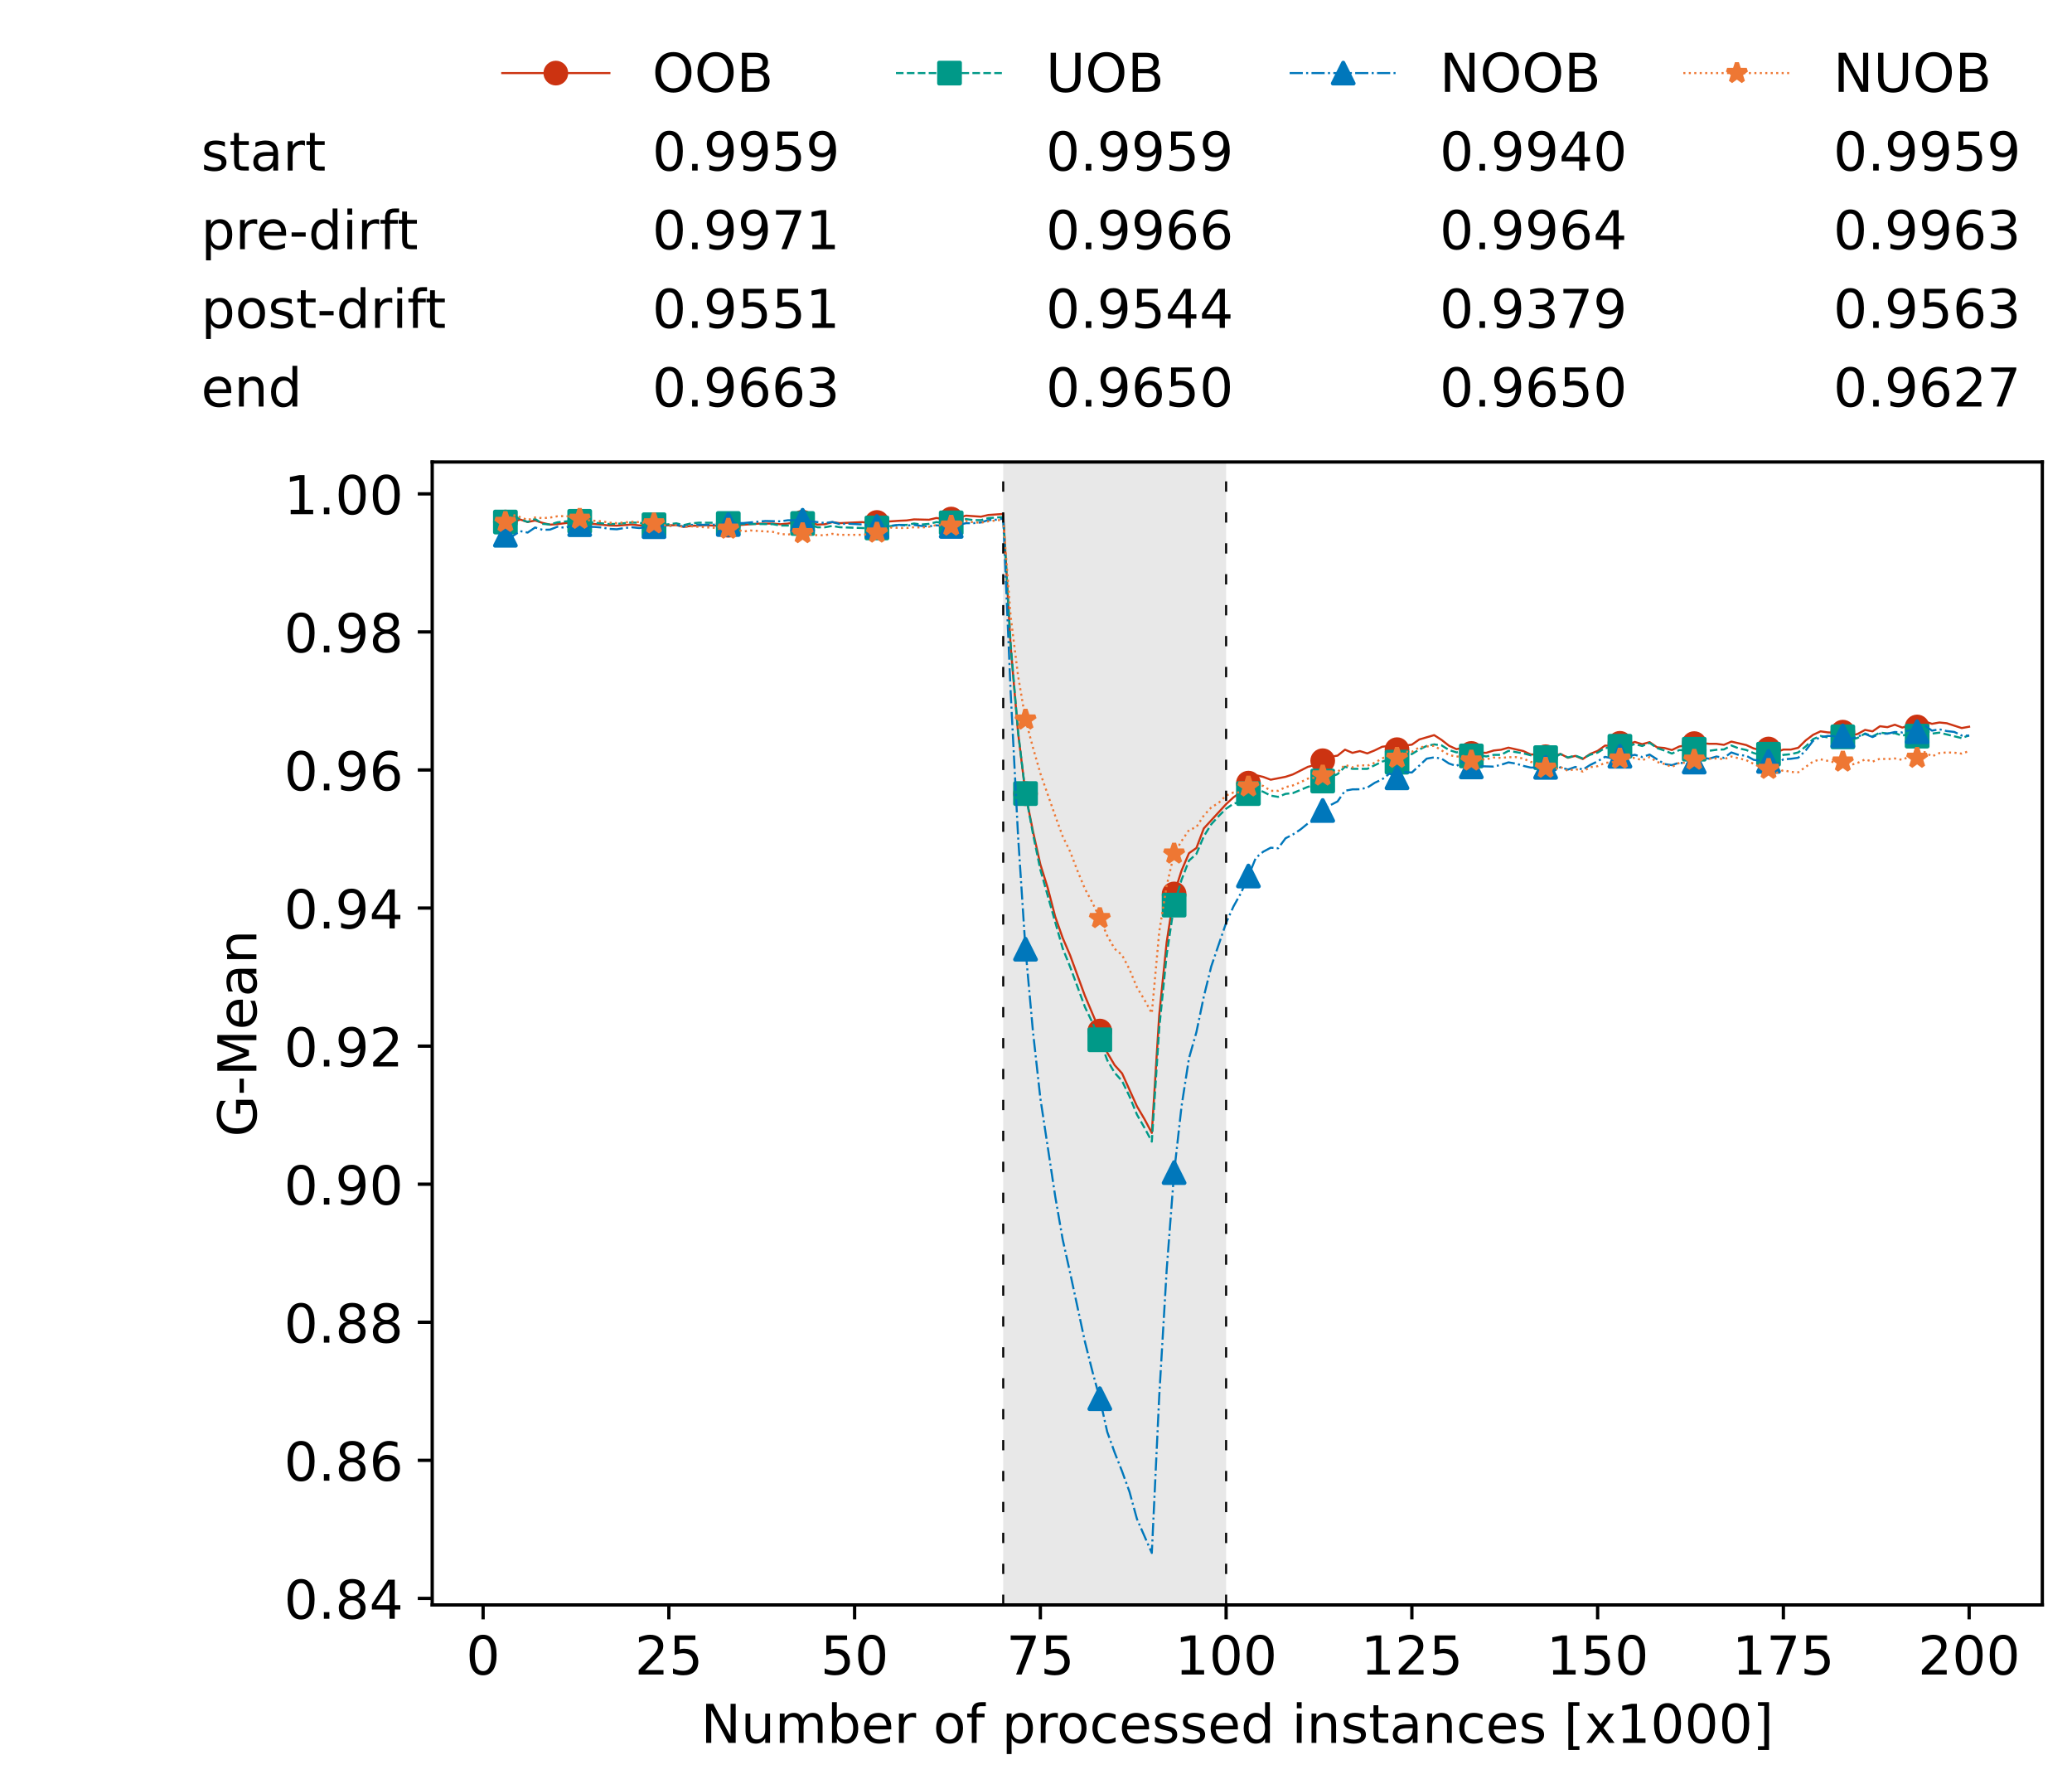 <?xml version="1.0" encoding="utf-8" standalone="no"?>
<!DOCTYPE svg PUBLIC "-//W3C//DTD SVG 1.1//EN"
  "http://www.w3.org/Graphics/SVG/1.1/DTD/svg11.dtd">
<!-- Created with matplotlib (https://matplotlib.org/) -->
<svg height="432.615pt" version="1.1" viewBox="0 0 502.65 432.615" width="502.65pt" xmlns="http://www.w3.org/2000/svg" xmlns:xlink="http://www.w3.org/1999/xlink">
 <defs>
  <style type="text/css">*{stroke-linecap:butt;stroke-linejoin:round;}</style>
 </defs>
 <g id="figure_1">
  <g id="patch_1">
   <path d="M 0 432.615 
L 502.65 432.615 
L 502.65 0 
L 0 0 
z
" style="fill:#ffffff;"/>
  </g>
  <g id="axes_1">
   <g id="patch_2">
    <path d="M 104.85 389.252 
L 495.45 389.252 
L 495.45 112.052 
L 104.85 112.052 
z
" style="fill:#ffffff;"/>
   </g>
   <g id="patch_3">
    <path clip-path="url(#pf182fd8ef7)" d="M 297.446 389.252 
L 297.446 112.052 
L 243.372 112.052 
L 243.372 389.252 
z
" style="fill:#d3d3d3;opacity:0.5;"/>
   </g>
   <g id="matplotlib.axis_1">
    <g id="xtick_1">
     <g id="line2d_1">
      <defs>
       <path d="M 0 0 
L 0 3.5 
" id="m9e25c7c553" style="stroke:#000000;stroke-width:0.8;"/>
      </defs>
      <g>
       <use style="stroke:#000000;stroke-width:0.8;" x="117.197" xlink:href="#m9e25c7c553" y="389.252"/>
      </g>
     </g>
     <g id="text_1">
      <!-- 0 -->
      <g transform="translate(113.061 406.13)scale(0.13 -0.13)">
       <defs>
        <path d="M 31.781 66.406 
Q 24.172 66.406 20.328 58.906 
Q 16.5 51.422 16.5 36.375 
Q 16.5 21.391 20.328 13.891 
Q 24.172 6.391 31.781 6.391 
Q 39.453 6.391 43.281 13.891 
Q 47.125 21.391 47.125 36.375 
Q 47.125 51.422 43.281 58.906 
Q 39.453 66.406 31.781 66.406 
z
M 31.781 74.219 
Q 44.047 74.219 50.516 64.516 
Q 56.984 54.828 56.984 36.375 
Q 56.984 17.969 50.516 8.266 
Q 44.047 -1.422 31.781 -1.422 
Q 19.531 -1.422 13.062 8.266 
Q 6.594 17.969 6.594 36.375 
Q 6.594 54.828 13.062 64.516 
Q 19.531 74.219 31.781 74.219 
z
" id="DejaVuSans-48"/>
       </defs>
       <use xlink:href="#DejaVuSans-48"/>
      </g>
     </g>
    </g>
    <g id="xtick_2">
     <g id="line2d_2">
      <g>
       <use style="stroke:#000000;stroke-width:0.8;" x="162.259" xlink:href="#m9e25c7c553" y="389.252"/>
      </g>
     </g>
     <g id="text_2">
      <!-- 25 -->
      <g transform="translate(153.988 406.13)scale(0.13 -0.13)">
       <defs>
        <path d="M 19.188 8.297 
L 53.609 8.297 
L 53.609 0 
L 7.328 0 
L 7.328 8.297 
Q 12.938 14.109 22.625 23.891 
Q 32.328 33.688 34.812 36.531 
Q 39.547 41.844 41.422 45.531 
Q 43.312 49.219 43.312 52.781 
Q 43.312 58.594 39.234 62.25 
Q 35.156 65.922 28.609 65.922 
Q 23.969 65.922 18.812 64.312 
Q 13.672 62.703 7.812 59.422 
L 7.812 69.391 
Q 13.766 71.781 18.938 73 
Q 24.125 74.219 28.422 74.219 
Q 39.75 74.219 46.484 68.547 
Q 53.219 62.891 53.219 53.422 
Q 53.219 48.922 51.531 44.891 
Q 49.859 40.875 45.406 35.406 
Q 44.188 33.984 37.641 27.219 
Q 31.109 20.453 19.188 8.297 
z
" id="DejaVuSans-50"/>
        <path d="M 10.797 72.906 
L 49.516 72.906 
L 49.516 64.594 
L 19.828 64.594 
L 19.828 46.734 
Q 21.969 47.469 24.109 47.828 
Q 26.266 48.188 28.422 48.188 
Q 40.625 48.188 47.75 41.5 
Q 54.891 34.812 54.891 23.391 
Q 54.891 11.625 47.562 5.094 
Q 40.234 -1.422 26.906 -1.422 
Q 22.312 -1.422 17.547 -0.641 
Q 12.797 0.141 7.719 1.703 
L 7.719 11.625 
Q 12.109 9.234 16.797 8.062 
Q 21.484 6.891 26.703 6.891 
Q 35.156 6.891 40.078 11.328 
Q 45.016 15.766 45.016 23.391 
Q 45.016 31 40.078 35.438 
Q 35.156 39.891 26.703 39.891 
Q 22.75 39.891 18.812 39.016 
Q 14.891 38.141 10.797 36.281 
z
" id="DejaVuSans-53"/>
       </defs>
       <use xlink:href="#DejaVuSans-50"/>
       <use x="63.623" xlink:href="#DejaVuSans-53"/>
      </g>
     </g>
    </g>
    <g id="xtick_3">
     <g id="line2d_3">
      <g>
       <use style="stroke:#000000;stroke-width:0.8;" x="207.322" xlink:href="#m9e25c7c553" y="389.252"/>
      </g>
     </g>
     <g id="text_3">
      <!-- 50 -->
      <g transform="translate(199.05 406.13)scale(0.13 -0.13)">
       <use xlink:href="#DejaVuSans-53"/>
       <use x="63.623" xlink:href="#DejaVuSans-48"/>
      </g>
     </g>
    </g>
    <g id="xtick_4">
     <g id="line2d_4">
      <g>
       <use style="stroke:#000000;stroke-width:0.8;" x="252.384" xlink:href="#m9e25c7c553" y="389.252"/>
      </g>
     </g>
     <g id="text_4">
      <!-- 75 -->
      <g transform="translate(244.113 406.13)scale(0.13 -0.13)">
       <defs>
        <path d="M 8.203 72.906 
L 55.078 72.906 
L 55.078 68.703 
L 28.609 0 
L 18.312 0 
L 43.219 64.594 
L 8.203 64.594 
z
" id="DejaVuSans-55"/>
       </defs>
       <use xlink:href="#DejaVuSans-55"/>
       <use x="63.623" xlink:href="#DejaVuSans-53"/>
      </g>
     </g>
    </g>
    <g id="xtick_5">
     <g id="line2d_5">
      <g>
       <use style="stroke:#000000;stroke-width:0.8;" x="297.446" xlink:href="#m9e25c7c553" y="389.252"/>
      </g>
     </g>
     <g id="text_5">
      <!-- 100 -->
      <g transform="translate(285.039 406.13)scale(0.13 -0.13)">
       <defs>
        <path d="M 12.406 8.297 
L 28.516 8.297 
L 28.516 63.922 
L 10.984 60.406 
L 10.984 69.391 
L 28.422 72.906 
L 38.281 72.906 
L 38.281 8.297 
L 54.391 8.297 
L 54.391 0 
L 12.406 0 
z
" id="DejaVuSans-49"/>
       </defs>
       <use xlink:href="#DejaVuSans-49"/>
       <use x="63.623" xlink:href="#DejaVuSans-48"/>
       <use x="127.246" xlink:href="#DejaVuSans-48"/>
      </g>
     </g>
    </g>
    <g id="xtick_6">
     <g id="line2d_6">
      <g>
       <use style="stroke:#000000;stroke-width:0.8;" x="342.509" xlink:href="#m9e25c7c553" y="389.252"/>
      </g>
     </g>
     <g id="text_6">
      <!-- 125 -->
      <g transform="translate(330.102 406.13)scale(0.13 -0.13)">
       <use xlink:href="#DejaVuSans-49"/>
       <use x="63.623" xlink:href="#DejaVuSans-50"/>
       <use x="127.246" xlink:href="#DejaVuSans-53"/>
      </g>
     </g>
    </g>
    <g id="xtick_7">
     <g id="line2d_7">
      <g>
       <use style="stroke:#000000;stroke-width:0.8;" x="387.571" xlink:href="#m9e25c7c553" y="389.252"/>
      </g>
     </g>
     <g id="text_7">
      <!-- 150 -->
      <g transform="translate(375.164 406.13)scale(0.13 -0.13)">
       <use xlink:href="#DejaVuSans-49"/>
       <use x="63.623" xlink:href="#DejaVuSans-53"/>
       <use x="127.246" xlink:href="#DejaVuSans-48"/>
      </g>
     </g>
    </g>
    <g id="xtick_8">
     <g id="line2d_8">
      <g>
       <use style="stroke:#000000;stroke-width:0.8;" x="432.633" xlink:href="#m9e25c7c553" y="389.252"/>
      </g>
     </g>
     <g id="text_8">
      <!-- 175 -->
      <g transform="translate(420.226 406.13)scale(0.13 -0.13)">
       <use xlink:href="#DejaVuSans-49"/>
       <use x="63.623" xlink:href="#DejaVuSans-55"/>
       <use x="127.246" xlink:href="#DejaVuSans-53"/>
      </g>
     </g>
    </g>
    <g id="xtick_9">
     <g id="line2d_9">
      <g>
       <use style="stroke:#000000;stroke-width:0.8;" x="477.695" xlink:href="#m9e25c7c553" y="389.252"/>
      </g>
     </g>
     <g id="text_9">
      <!-- 200 -->
      <g transform="translate(465.289 406.13)scale(0.13 -0.13)">
       <use xlink:href="#DejaVuSans-50"/>
       <use x="63.623" xlink:href="#DejaVuSans-48"/>
       <use x="127.246" xlink:href="#DejaVuSans-48"/>
      </g>
     </g>
    </g>
    <g id="text_10">
     <!-- Number of processed instances [x1000] -->
     <g transform="translate(170.025 422.711)scale(0.13 -0.13)">
      <defs>
       <path d="M 9.812 72.906 
L 23.094 72.906 
L 55.422 11.922 
L 55.422 72.906 
L 64.984 72.906 
L 64.984 0 
L 51.703 0 
L 19.391 60.984 
L 19.391 0 
L 9.812 0 
z
" id="DejaVuSans-78"/>
       <path d="M 8.5 21.578 
L 8.5 54.688 
L 17.484 54.688 
L 17.484 21.922 
Q 17.484 14.156 20.5 10.266 
Q 23.531 6.391 29.594 6.391 
Q 36.859 6.391 41.078 11.031 
Q 45.312 15.672 45.312 23.688 
L 45.312 54.688 
L 54.297 54.688 
L 54.297 0 
L 45.312 0 
L 45.312 8.406 
Q 42.047 3.422 37.719 1 
Q 33.406 -1.422 27.688 -1.422 
Q 18.266 -1.422 13.375 4.438 
Q 8.5 10.297 8.5 21.578 
z
M 31.109 56 
z
" id="DejaVuSans-117"/>
       <path d="M 52 44.188 
Q 55.375 50.25 60.062 53.125 
Q 64.75 56 71.094 56 
Q 79.641 56 84.281 50.016 
Q 88.922 44.047 88.922 33.016 
L 88.922 0 
L 79.891 0 
L 79.891 32.719 
Q 79.891 40.578 77.094 44.375 
Q 74.312 48.188 68.609 48.188 
Q 61.625 48.188 57.562 43.547 
Q 53.516 38.922 53.516 30.906 
L 53.516 0 
L 44.484 0 
L 44.484 32.719 
Q 44.484 40.625 41.703 44.406 
Q 38.922 48.188 33.109 48.188 
Q 26.219 48.188 22.156 43.531 
Q 18.109 38.875 18.109 30.906 
L 18.109 0 
L 9.078 0 
L 9.078 54.688 
L 18.109 54.688 
L 18.109 46.188 
Q 21.188 51.219 25.484 53.609 
Q 29.781 56 35.688 56 
Q 41.656 56 45.828 52.969 
Q 50 49.953 52 44.188 
z
" id="DejaVuSans-109"/>
       <path d="M 48.688 27.297 
Q 48.688 37.203 44.609 42.844 
Q 40.531 48.484 33.406 48.484 
Q 26.266 48.484 22.188 42.844 
Q 18.109 37.203 18.109 27.297 
Q 18.109 17.391 22.188 11.75 
Q 26.266 6.109 33.406 6.109 
Q 40.531 6.109 44.609 11.75 
Q 48.688 17.391 48.688 27.297 
z
M 18.109 46.391 
Q 20.953 51.266 25.266 53.625 
Q 29.594 56 35.594 56 
Q 45.562 56 51.781 48.094 
Q 58.016 40.188 58.016 27.297 
Q 58.016 14.406 51.781 6.484 
Q 45.562 -1.422 35.594 -1.422 
Q 29.594 -1.422 25.266 0.953 
Q 20.953 3.328 18.109 8.203 
L 18.109 0 
L 9.078 0 
L 9.078 75.984 
L 18.109 75.984 
z
" id="DejaVuSans-98"/>
       <path d="M 56.203 29.594 
L 56.203 25.203 
L 14.891 25.203 
Q 15.484 15.922 20.484 11.062 
Q 25.484 6.203 34.422 6.203 
Q 39.594 6.203 44.453 7.469 
Q 49.312 8.734 54.109 11.281 
L 54.109 2.781 
Q 49.266 0.734 44.188 -0.344 
Q 39.109 -1.422 33.891 -1.422 
Q 20.797 -1.422 13.156 6.188 
Q 5.516 13.812 5.516 26.812 
Q 5.516 40.234 12.766 48.109 
Q 20.016 56 32.328 56 
Q 43.359 56 49.781 48.891 
Q 56.203 41.797 56.203 29.594 
z
M 47.219 32.234 
Q 47.125 39.594 43.094 43.984 
Q 39.062 48.391 32.422 48.391 
Q 24.906 48.391 20.391 44.141 
Q 15.875 39.891 15.188 32.172 
z
" id="DejaVuSans-101"/>
       <path d="M 41.109 46.297 
Q 39.594 47.172 37.812 47.578 
Q 36.031 48 33.891 48 
Q 26.266 48 22.188 43.047 
Q 18.109 38.094 18.109 28.812 
L 18.109 0 
L 9.078 0 
L 9.078 54.688 
L 18.109 54.688 
L 18.109 46.188 
Q 20.953 51.172 25.484 53.578 
Q 30.031 56 36.531 56 
Q 37.453 56 38.578 55.875 
Q 39.703 55.766 41.062 55.516 
z
" id="DejaVuSans-114"/>
       <path id="DejaVuSans-32"/>
       <path d="M 30.609 48.391 
Q 23.391 48.391 19.188 42.75 
Q 14.984 37.109 14.984 27.297 
Q 14.984 17.484 19.156 11.844 
Q 23.344 6.203 30.609 6.203 
Q 37.797 6.203 41.984 11.859 
Q 46.188 17.531 46.188 27.297 
Q 46.188 37.016 41.984 42.703 
Q 37.797 48.391 30.609 48.391 
z
M 30.609 56 
Q 42.328 56 49.016 48.375 
Q 55.719 40.766 55.719 27.297 
Q 55.719 13.875 49.016 6.219 
Q 42.328 -1.422 30.609 -1.422 
Q 18.844 -1.422 12.172 6.219 
Q 5.516 13.875 5.516 27.297 
Q 5.516 40.766 12.172 48.375 
Q 18.844 56 30.609 56 
z
" id="DejaVuSans-111"/>
       <path d="M 37.109 75.984 
L 37.109 68.5 
L 28.516 68.5 
Q 23.688 68.5 21.797 66.547 
Q 19.922 64.594 19.922 59.516 
L 19.922 54.688 
L 34.719 54.688 
L 34.719 47.703 
L 19.922 47.703 
L 19.922 0 
L 10.891 0 
L 10.891 47.703 
L 2.297 47.703 
L 2.297 54.688 
L 10.891 54.688 
L 10.891 58.5 
Q 10.891 67.625 15.141 71.797 
Q 19.391 75.984 28.609 75.984 
z
" id="DejaVuSans-102"/>
       <path d="M 18.109 8.203 
L 18.109 -20.797 
L 9.078 -20.797 
L 9.078 54.688 
L 18.109 54.688 
L 18.109 46.391 
Q 20.953 51.266 25.266 53.625 
Q 29.594 56 35.594 56 
Q 45.562 56 51.781 48.094 
Q 58.016 40.188 58.016 27.297 
Q 58.016 14.406 51.781 6.484 
Q 45.562 -1.422 35.594 -1.422 
Q 29.594 -1.422 25.266 0.953 
Q 20.953 3.328 18.109 8.203 
z
M 48.688 27.297 
Q 48.688 37.203 44.609 42.844 
Q 40.531 48.484 33.406 48.484 
Q 26.266 48.484 22.188 42.844 
Q 18.109 37.203 18.109 27.297 
Q 18.109 17.391 22.188 11.75 
Q 26.266 6.109 33.406 6.109 
Q 40.531 6.109 44.609 11.75 
Q 48.688 17.391 48.688 27.297 
z
" id="DejaVuSans-112"/>
       <path d="M 48.781 52.594 
L 48.781 44.188 
Q 44.969 46.297 41.141 47.344 
Q 37.312 48.391 33.406 48.391 
Q 24.656 48.391 19.812 42.844 
Q 14.984 37.312 14.984 27.297 
Q 14.984 17.281 19.812 11.734 
Q 24.656 6.203 33.406 6.203 
Q 37.312 6.203 41.141 7.25 
Q 44.969 8.297 48.781 10.406 
L 48.781 2.094 
Q 45.016 0.344 40.984 -0.531 
Q 36.969 -1.422 32.422 -1.422 
Q 20.062 -1.422 12.781 6.344 
Q 5.516 14.109 5.516 27.297 
Q 5.516 40.672 12.859 48.328 
Q 20.219 56 33.016 56 
Q 37.156 56 41.109 55.141 
Q 45.062 54.297 48.781 52.594 
z
" id="DejaVuSans-99"/>
       <path d="M 44.281 53.078 
L 44.281 44.578 
Q 40.484 46.531 36.375 47.5 
Q 32.281 48.484 27.875 48.484 
Q 21.188 48.484 17.844 46.438 
Q 14.5 44.391 14.5 40.281 
Q 14.5 37.156 16.891 35.375 
Q 19.281 33.594 26.516 31.984 
L 29.594 31.297 
Q 39.156 29.25 43.188 25.516 
Q 47.219 21.781 47.219 15.094 
Q 47.219 7.469 41.188 3.016 
Q 35.156 -1.422 24.609 -1.422 
Q 20.219 -1.422 15.453 -0.562 
Q 10.688 0.297 5.422 2 
L 5.422 11.281 
Q 10.406 8.688 15.234 7.391 
Q 20.062 6.109 24.812 6.109 
Q 31.156 6.109 34.562 8.281 
Q 37.984 10.453 37.984 14.406 
Q 37.984 18.062 35.516 20.016 
Q 33.062 21.969 24.703 23.781 
L 21.578 24.516 
Q 13.234 26.266 9.516 29.906 
Q 5.812 33.547 5.812 39.891 
Q 5.812 47.609 11.281 51.797 
Q 16.75 56 26.812 56 
Q 31.781 56 36.172 55.266 
Q 40.578 54.547 44.281 53.078 
z
" id="DejaVuSans-115"/>
       <path d="M 45.406 46.391 
L 45.406 75.984 
L 54.391 75.984 
L 54.391 0 
L 45.406 0 
L 45.406 8.203 
Q 42.578 3.328 38.25 0.953 
Q 33.938 -1.422 27.875 -1.422 
Q 17.969 -1.422 11.734 6.484 
Q 5.516 14.406 5.516 27.297 
Q 5.516 40.188 11.734 48.094 
Q 17.969 56 27.875 56 
Q 33.938 56 38.25 53.625 
Q 42.578 51.266 45.406 46.391 
z
M 14.797 27.297 
Q 14.797 17.391 18.875 11.75 
Q 22.953 6.109 30.078 6.109 
Q 37.203 6.109 41.297 11.75 
Q 45.406 17.391 45.406 27.297 
Q 45.406 37.203 41.297 42.844 
Q 37.203 48.484 30.078 48.484 
Q 22.953 48.484 18.875 42.844 
Q 14.797 37.203 14.797 27.297 
z
" id="DejaVuSans-100"/>
       <path d="M 9.422 54.688 
L 18.406 54.688 
L 18.406 0 
L 9.422 0 
z
M 9.422 75.984 
L 18.406 75.984 
L 18.406 64.594 
L 9.422 64.594 
z
" id="DejaVuSans-105"/>
       <path d="M 54.891 33.016 
L 54.891 0 
L 45.906 0 
L 45.906 32.719 
Q 45.906 40.484 42.875 44.328 
Q 39.844 48.188 33.797 48.188 
Q 26.516 48.188 22.312 43.547 
Q 18.109 38.922 18.109 30.906 
L 18.109 0 
L 9.078 0 
L 9.078 54.688 
L 18.109 54.688 
L 18.109 46.188 
Q 21.344 51.125 25.703 53.562 
Q 30.078 56 35.797 56 
Q 45.219 56 50.047 50.172 
Q 54.891 44.344 54.891 33.016 
z
" id="DejaVuSans-110"/>
       <path d="M 18.312 70.219 
L 18.312 54.688 
L 36.812 54.688 
L 36.812 47.703 
L 18.312 47.703 
L 18.312 18.016 
Q 18.312 11.328 20.141 9.422 
Q 21.969 7.516 27.594 7.516 
L 36.812 7.516 
L 36.812 0 
L 27.594 0 
Q 17.188 0 13.234 3.875 
Q 9.281 7.766 9.281 18.016 
L 9.281 47.703 
L 2.688 47.703 
L 2.688 54.688 
L 9.281 54.688 
L 9.281 70.219 
z
" id="DejaVuSans-116"/>
       <path d="M 34.281 27.484 
Q 23.391 27.484 19.188 25 
Q 14.984 22.516 14.984 16.5 
Q 14.984 11.719 18.141 8.906 
Q 21.297 6.109 26.703 6.109 
Q 34.188 6.109 38.703 11.406 
Q 43.219 16.703 43.219 25.484 
L 43.219 27.484 
z
M 52.203 31.203 
L 52.203 0 
L 43.219 0 
L 43.219 8.297 
Q 40.141 3.328 35.547 0.953 
Q 30.953 -1.422 24.312 -1.422 
Q 15.922 -1.422 10.953 3.297 
Q 6 8.016 6 15.922 
Q 6 25.141 12.172 29.828 
Q 18.359 34.516 30.609 34.516 
L 43.219 34.516 
L 43.219 35.406 
Q 43.219 41.609 39.141 45 
Q 35.062 48.391 27.688 48.391 
Q 23 48.391 18.547 47.266 
Q 14.109 46.141 10.016 43.891 
L 10.016 52.203 
Q 14.938 54.109 19.578 55.047 
Q 24.219 56 28.609 56 
Q 40.484 56 46.344 49.844 
Q 52.203 43.703 52.203 31.203 
z
" id="DejaVuSans-97"/>
       <path d="M 8.594 75.984 
L 29.297 75.984 
L 29.297 69 
L 17.578 69 
L 17.578 -6.203 
L 29.297 -6.203 
L 29.297 -13.188 
L 8.594 -13.188 
z
" id="DejaVuSans-91"/>
       <path d="M 54.891 54.688 
L 35.109 28.078 
L 55.906 0 
L 45.312 0 
L 29.391 21.484 
L 13.484 0 
L 2.875 0 
L 24.125 28.609 
L 4.688 54.688 
L 15.281 54.688 
L 29.781 35.203 
L 44.281 54.688 
z
" id="DejaVuSans-120"/>
       <path d="M 30.422 75.984 
L 30.422 -13.188 
L 9.719 -13.188 
L 9.719 -6.203 
L 21.391 -6.203 
L 21.391 69 
L 9.719 69 
L 9.719 75.984 
z
" id="DejaVuSans-93"/>
      </defs>
      <use xlink:href="#DejaVuSans-78"/>
      <use x="74.805" xlink:href="#DejaVuSans-117"/>
      <use x="138.184" xlink:href="#DejaVuSans-109"/>
      <use x="235.596" xlink:href="#DejaVuSans-98"/>
      <use x="299.072" xlink:href="#DejaVuSans-101"/>
      <use x="360.596" xlink:href="#DejaVuSans-114"/>
      <use x="401.709" xlink:href="#DejaVuSans-32"/>
      <use x="433.496" xlink:href="#DejaVuSans-111"/>
      <use x="494.678" xlink:href="#DejaVuSans-102"/>
      <use x="529.883" xlink:href="#DejaVuSans-32"/>
      <use x="561.67" xlink:href="#DejaVuSans-112"/>
      <use x="625.146" xlink:href="#DejaVuSans-114"/>
      <use x="664.01" xlink:href="#DejaVuSans-111"/>
      <use x="725.191" xlink:href="#DejaVuSans-99"/>
      <use x="780.172" xlink:href="#DejaVuSans-101"/>
      <use x="841.695" xlink:href="#DejaVuSans-115"/>
      <use x="893.795" xlink:href="#DejaVuSans-115"/>
      <use x="945.895" xlink:href="#DejaVuSans-101"/>
      <use x="1007.418" xlink:href="#DejaVuSans-100"/>
      <use x="1070.895" xlink:href="#DejaVuSans-32"/>
      <use x="1102.682" xlink:href="#DejaVuSans-105"/>
      <use x="1130.465" xlink:href="#DejaVuSans-110"/>
      <use x="1193.844" xlink:href="#DejaVuSans-115"/>
      <use x="1245.943" xlink:href="#DejaVuSans-116"/>
      <use x="1285.152" xlink:href="#DejaVuSans-97"/>
      <use x="1346.432" xlink:href="#DejaVuSans-110"/>
      <use x="1409.811" xlink:href="#DejaVuSans-99"/>
      <use x="1464.791" xlink:href="#DejaVuSans-101"/>
      <use x="1526.314" xlink:href="#DejaVuSans-115"/>
      <use x="1578.414" xlink:href="#DejaVuSans-32"/>
      <use x="1610.201" xlink:href="#DejaVuSans-91"/>
      <use x="1649.215" xlink:href="#DejaVuSans-120"/>
      <use x="1708.395" xlink:href="#DejaVuSans-49"/>
      <use x="1772.018" xlink:href="#DejaVuSans-48"/>
      <use x="1835.641" xlink:href="#DejaVuSans-48"/>
      <use x="1899.264" xlink:href="#DejaVuSans-48"/>
      <use x="1962.887" xlink:href="#DejaVuSans-93"/>
     </g>
    </g>
   </g>
   <g id="matplotlib.axis_2">
    <g id="ytick_1">
     <g id="line2d_10">
      <defs>
       <path d="M 0 0 
L -3.5 0 
" id="m573fec40bf" style="stroke:#000000;stroke-width:0.8;"/>
      </defs>
      <g>
       <use style="stroke:#000000;stroke-width:0.8;" x="104.85" xlink:href="#m573fec40bf" y="387.666"/>
      </g>
     </g>
     <g id="text_11">
      <!-- 0.84 -->
      <g transform="translate(68.905 392.605)scale(0.13 -0.13)">
       <defs>
        <path d="M 10.688 12.406 
L 21 12.406 
L 21 0 
L 10.688 0 
z
" id="DejaVuSans-46"/>
        <path d="M 31.781 34.625 
Q 24.75 34.625 20.719 30.859 
Q 16.703 27.094 16.703 20.516 
Q 16.703 13.922 20.719 10.156 
Q 24.75 6.391 31.781 6.391 
Q 38.812 6.391 42.859 10.172 
Q 46.922 13.969 46.922 20.516 
Q 46.922 27.094 42.891 30.859 
Q 38.875 34.625 31.781 34.625 
z
M 21.922 38.812 
Q 15.578 40.375 12.031 44.719 
Q 8.5 49.078 8.5 55.328 
Q 8.5 64.062 14.719 69.141 
Q 20.953 74.219 31.781 74.219 
Q 42.672 74.219 48.875 69.141 
Q 55.078 64.062 55.078 55.328 
Q 55.078 49.078 51.531 44.719 
Q 48 40.375 41.703 38.812 
Q 48.828 37.156 52.797 32.312 
Q 56.781 27.484 56.781 20.516 
Q 56.781 9.906 50.312 4.234 
Q 43.844 -1.422 31.781 -1.422 
Q 19.734 -1.422 13.25 4.234 
Q 6.781 9.906 6.781 20.516 
Q 6.781 27.484 10.781 32.312 
Q 14.797 37.156 21.922 38.812 
z
M 18.312 54.391 
Q 18.312 48.734 21.844 45.562 
Q 25.391 42.391 31.781 42.391 
Q 38.141 42.391 41.719 45.562 
Q 45.312 48.734 45.312 54.391 
Q 45.312 60.062 41.719 63.234 
Q 38.141 66.406 31.781 66.406 
Q 25.391 66.406 21.844 63.234 
Q 18.312 60.062 18.312 54.391 
z
" id="DejaVuSans-56"/>
        <path d="M 37.797 64.312 
L 12.891 25.391 
L 37.797 25.391 
z
M 35.203 72.906 
L 47.609 72.906 
L 47.609 25.391 
L 58.016 25.391 
L 58.016 17.188 
L 47.609 17.188 
L 47.609 0 
L 37.797 0 
L 37.797 17.188 
L 4.891 17.188 
L 4.891 26.703 
z
" id="DejaVuSans-52"/>
       </defs>
       <use xlink:href="#DejaVuSans-48"/>
       <use x="63.623" xlink:href="#DejaVuSans-46"/>
       <use x="95.41" xlink:href="#DejaVuSans-56"/>
       <use x="159.033" xlink:href="#DejaVuSans-52"/>
      </g>
     </g>
    </g>
    <g id="ytick_2">
     <g id="line2d_11">
      <g>
       <use style="stroke:#000000;stroke-width:0.8;" x="104.85" xlink:href="#m573fec40bf" y="354.18"/>
      </g>
     </g>
     <g id="text_12">
      <!-- 0.86 -->
      <g transform="translate(68.905 359.119)scale(0.13 -0.13)">
       <defs>
        <path d="M 33.016 40.375 
Q 26.375 40.375 22.484 35.828 
Q 18.609 31.297 18.609 23.391 
Q 18.609 15.531 22.484 10.953 
Q 26.375 6.391 33.016 6.391 
Q 39.656 6.391 43.531 10.953 
Q 47.406 15.531 47.406 23.391 
Q 47.406 31.297 43.531 35.828 
Q 39.656 40.375 33.016 40.375 
z
M 52.594 71.297 
L 52.594 62.312 
Q 48.875 64.062 45.094 64.984 
Q 41.312 65.922 37.594 65.922 
Q 27.828 65.922 22.672 59.328 
Q 17.531 52.734 16.797 39.406 
Q 19.672 43.656 24.016 45.922 
Q 28.375 48.188 33.594 48.188 
Q 44.578 48.188 50.953 41.516 
Q 57.328 34.859 57.328 23.391 
Q 57.328 12.156 50.688 5.359 
Q 44.047 -1.422 33.016 -1.422 
Q 20.359 -1.422 13.672 8.266 
Q 6.984 17.969 6.984 36.375 
Q 6.984 53.656 15.188 63.938 
Q 23.391 74.219 37.203 74.219 
Q 40.922 74.219 44.703 73.484 
Q 48.484 72.75 52.594 71.297 
z
" id="DejaVuSans-54"/>
       </defs>
       <use xlink:href="#DejaVuSans-48"/>
       <use x="63.623" xlink:href="#DejaVuSans-46"/>
       <use x="95.41" xlink:href="#DejaVuSans-56"/>
       <use x="159.033" xlink:href="#DejaVuSans-54"/>
      </g>
     </g>
    </g>
    <g id="ytick_3">
     <g id="line2d_12">
      <g>
       <use style="stroke:#000000;stroke-width:0.8;" x="104.85" xlink:href="#m573fec40bf" y="320.694"/>
      </g>
     </g>
     <g id="text_13">
      <!-- 0.88 -->
      <g transform="translate(68.905 325.633)scale(0.13 -0.13)">
       <use xlink:href="#DejaVuSans-48"/>
       <use x="63.623" xlink:href="#DejaVuSans-46"/>
       <use x="95.41" xlink:href="#DejaVuSans-56"/>
       <use x="159.033" xlink:href="#DejaVuSans-56"/>
      </g>
     </g>
    </g>
    <g id="ytick_4">
     <g id="line2d_13">
      <g>
       <use style="stroke:#000000;stroke-width:0.8;" x="104.85" xlink:href="#m573fec40bf" y="287.207"/>
      </g>
     </g>
     <g id="text_14">
      <!-- 0.90 -->
      <g transform="translate(68.905 292.146)scale(0.13 -0.13)">
       <defs>
        <path d="M 10.984 1.516 
L 10.984 10.5 
Q 14.703 8.734 18.5 7.812 
Q 22.312 6.891 25.984 6.891 
Q 35.75 6.891 40.891 13.453 
Q 46.047 20.016 46.781 33.406 
Q 43.953 29.203 39.594 26.953 
Q 35.25 24.703 29.984 24.703 
Q 19.047 24.703 12.672 31.312 
Q 6.297 37.938 6.297 49.422 
Q 6.297 60.641 12.938 67.422 
Q 19.578 74.219 30.609 74.219 
Q 43.266 74.219 49.922 64.516 
Q 56.594 54.828 56.594 36.375 
Q 56.594 19.141 48.406 8.859 
Q 40.234 -1.422 26.422 -1.422 
Q 22.703 -1.422 18.891 -0.688 
Q 15.094 0.047 10.984 1.516 
z
M 30.609 32.422 
Q 37.25 32.422 41.125 36.953 
Q 45.016 41.5 45.016 49.422 
Q 45.016 57.281 41.125 61.844 
Q 37.25 66.406 30.609 66.406 
Q 23.969 66.406 20.094 61.844 
Q 16.219 57.281 16.219 49.422 
Q 16.219 41.5 20.094 36.953 
Q 23.969 32.422 30.609 32.422 
z
" id="DejaVuSans-57"/>
       </defs>
       <use xlink:href="#DejaVuSans-48"/>
       <use x="63.623" xlink:href="#DejaVuSans-46"/>
       <use x="95.41" xlink:href="#DejaVuSans-57"/>
       <use x="159.033" xlink:href="#DejaVuSans-48"/>
      </g>
     </g>
    </g>
    <g id="ytick_5">
     <g id="line2d_14">
      <g>
       <use style="stroke:#000000;stroke-width:0.8;" x="104.85" xlink:href="#m573fec40bf" y="253.721"/>
      </g>
     </g>
     <g id="text_15">
      <!-- 0.92 -->
      <g transform="translate(68.905 258.66)scale(0.13 -0.13)">
       <use xlink:href="#DejaVuSans-48"/>
       <use x="63.623" xlink:href="#DejaVuSans-46"/>
       <use x="95.41" xlink:href="#DejaVuSans-57"/>
       <use x="159.033" xlink:href="#DejaVuSans-50"/>
      </g>
     </g>
    </g>
    <g id="ytick_6">
     <g id="line2d_15">
      <g>
       <use style="stroke:#000000;stroke-width:0.8;" x="104.85" xlink:href="#m573fec40bf" y="220.235"/>
      </g>
     </g>
     <g id="text_16">
      <!-- 0.94 -->
      <g transform="translate(68.905 225.174)scale(0.13 -0.13)">
       <use xlink:href="#DejaVuSans-48"/>
       <use x="63.623" xlink:href="#DejaVuSans-46"/>
       <use x="95.41" xlink:href="#DejaVuSans-57"/>
       <use x="159.033" xlink:href="#DejaVuSans-52"/>
      </g>
     </g>
    </g>
    <g id="ytick_7">
     <g id="line2d_16">
      <g>
       <use style="stroke:#000000;stroke-width:0.8;" x="104.85" xlink:href="#m573fec40bf" y="186.748"/>
      </g>
     </g>
     <g id="text_17">
      <!-- 0.96 -->
      <g transform="translate(68.905 191.687)scale(0.13 -0.13)">
       <use xlink:href="#DejaVuSans-48"/>
       <use x="63.623" xlink:href="#DejaVuSans-46"/>
       <use x="95.41" xlink:href="#DejaVuSans-57"/>
       <use x="159.033" xlink:href="#DejaVuSans-54"/>
      </g>
     </g>
    </g>
    <g id="ytick_8">
     <g id="line2d_17">
      <g>
       <use style="stroke:#000000;stroke-width:0.8;" x="104.85" xlink:href="#m573fec40bf" y="153.262"/>
      </g>
     </g>
     <g id="text_18">
      <!-- 0.98 -->
      <g transform="translate(68.905 158.201)scale(0.13 -0.13)">
       <use xlink:href="#DejaVuSans-48"/>
       <use x="63.623" xlink:href="#DejaVuSans-46"/>
       <use x="95.41" xlink:href="#DejaVuSans-57"/>
       <use x="159.033" xlink:href="#DejaVuSans-56"/>
      </g>
     </g>
    </g>
    <g id="ytick_9">
     <g id="line2d_18">
      <g>
       <use style="stroke:#000000;stroke-width:0.8;" x="104.85" xlink:href="#m573fec40bf" y="119.776"/>
      </g>
     </g>
     <g id="text_19">
      <!-- 1.00 -->
      <g transform="translate(68.905 124.715)scale(0.13 -0.13)">
       <use xlink:href="#DejaVuSans-49"/>
       <use x="63.623" xlink:href="#DejaVuSans-46"/>
       <use x="95.41" xlink:href="#DejaVuSans-48"/>
       <use x="159.033" xlink:href="#DejaVuSans-48"/>
      </g>
     </g>
    </g>
    <g id="text_20">
     <!-- G-Mean -->
     <g transform="translate(62.201 275.744)rotate(-90)scale(0.13 -0.13)">
      <defs>
       <path d="M 59.516 10.406 
L 59.516 29.984 
L 43.406 29.984 
L 43.406 38.094 
L 69.281 38.094 
L 69.281 6.781 
Q 63.578 2.734 56.688 0.656 
Q 49.812 -1.422 42 -1.422 
Q 24.906 -1.422 15.25 8.562 
Q 5.609 18.562 5.609 36.375 
Q 5.609 54.25 15.25 64.234 
Q 24.906 74.219 42 74.219 
Q 49.125 74.219 55.547 72.453 
Q 61.969 70.703 67.391 67.281 
L 67.391 56.781 
Q 61.922 61.422 55.766 63.766 
Q 49.609 66.109 42.828 66.109 
Q 29.438 66.109 22.719 58.641 
Q 16.016 51.172 16.016 36.375 
Q 16.016 21.625 22.719 14.156 
Q 29.438 6.688 42.828 6.688 
Q 48.047 6.688 52.141 7.594 
Q 56.25 8.5 59.516 10.406 
z
" id="DejaVuSans-71"/>
       <path d="M 4.891 31.391 
L 31.203 31.391 
L 31.203 23.391 
L 4.891 23.391 
z
" id="DejaVuSans-45"/>
       <path d="M 9.812 72.906 
L 24.516 72.906 
L 43.109 23.297 
L 61.812 72.906 
L 76.516 72.906 
L 76.516 0 
L 66.891 0 
L 66.891 64.016 
L 48.094 14.016 
L 38.188 14.016 
L 19.391 64.016 
L 19.391 0 
L 9.812 0 
z
" id="DejaVuSans-77"/>
      </defs>
      <use xlink:href="#DejaVuSans-71"/>
      <use x="77.49" xlink:href="#DejaVuSans-45"/>
      <use x="113.574" xlink:href="#DejaVuSans-77"/>
      <use x="199.854" xlink:href="#DejaVuSans-101"/>
      <use x="261.377" xlink:href="#DejaVuSans-97"/>
      <use x="322.656" xlink:href="#DejaVuSans-110"/>
     </g>
    </g>
   </g>
   <g id="line2d_19"/>
   <g id="line2d_20"/>
   <g id="line2d_21"/>
   <g id="line2d_22"/>
   <g id="line2d_23"/>
   <g id="line2d_24">
    <path clip-path="url(#pf182fd8ef7)" d="M 122.605 126.61 
L 124.407 126.596 
L 126.21 126.004 
L 128.012 126.61 
L 129.815 126.237 
L 131.617 126.82 
L 133.419 127.247 
L 135.222 127.129 
L 138.827 126.648 
L 144.234 127.083 
L 147.839 127.443 
L 149.642 127.491 
L 153.247 127.204 
L 155.049 127.427 
L 160.457 127.453 
L 164.062 127.36 
L 165.864 127.788 
L 167.667 127.541 
L 171.272 127.383 
L 174.877 127.561 
L 176.679 127.396 
L 178.482 127.405 
L 183.889 126.995 
L 187.494 126.981 
L 189.297 127.147 
L 191.099 126.986 
L 192.902 126.649 
L 196.507 126.733 
L 198.309 127.228 
L 200.112 127.146 
L 201.914 126.637 
L 203.717 126.884 
L 209.124 126.632 
L 210.927 126.795 
L 214.532 126.55 
L 218.137 126.306 
L 219.939 126.227 
L 221.742 125.97 
L 225.347 126.057 
L 227.149 125.634 
L 228.952 125.881 
L 230.754 125.89 
L 232.557 125.556 
L 234.359 125.063 
L 237.964 125.315 
L 239.767 124.903 
L 243.372 124.652 
L 245.174 156.751 
L 246.976 177.702 
L 248.779 192.494 
L 250.581 201.578 
L 252.384 209.659 
L 254.186 215.403 
L 255.989 222.337 
L 257.791 227.461 
L 259.594 231.679 
L 263.199 241.536 
L 266.804 250.064 
L 268.606 255.293 
L 270.409 258.336 
L 272.211 260.341 
L 275.816 268.321 
L 277.619 271.383 
L 279.421 274.773 
L 281.224 246.11 
L 283.026 228.514 
L 284.829 216.813 
L 286.631 211.158 
L 288.434 206.927 
L 290.236 205.673 
L 292.039 200.914 
L 297.446 195.028 
L 299.249 193.364 
L 301.051 192.104 
L 302.854 189.937 
L 304.656 188.001 
L 306.459 188.43 
L 308.261 189.108 
L 311.866 188.404 
L 313.669 187.813 
L 317.274 185.987 
L 319.076 185.519 
L 322.681 183.551 
L 324.484 183.267 
L 326.286 181.819 
L 328.089 182.594 
L 329.891 182.163 
L 331.694 182.727 
L 333.496 181.994 
L 335.299 181.115 
L 337.101 180.881 
L 338.904 181.823 
L 340.706 180.848 
L 342.509 180.601 
L 344.311 179.343 
L 347.916 178.295 
L 349.719 179.455 
L 351.521 180.872 
L 353.324 181.694 
L 355.126 181.33 
L 356.928 182.736 
L 358.731 182.522 
L 360.533 182.586 
L 362.336 182.03 
L 364.138 181.836 
L 365.941 181.332 
L 369.546 182.157 
L 371.348 182.983 
L 373.151 182.99 
L 374.953 183.537 
L 376.756 183.422 
L 378.558 182.842 
L 380.361 183.783 
L 382.163 183.33 
L 383.966 184.098 
L 385.768 182.853 
L 387.571 182.119 
L 389.373 180.83 
L 391.176 180.917 
L 392.978 180.283 
L 394.781 180.663 
L 396.583 179.943 
L 398.386 180.493 
L 400.188 179.993 
L 401.991 181.254 
L 403.793 181.418 
L 405.596 181.902 
L 407.398 181.04 
L 409.201 180.78 
L 411.003 180.349 
L 412.806 180.236 
L 414.608 180.396 
L 416.411 180.403 
L 418.213 180.649 
L 420.016 179.864 
L 423.621 180.696 
L 425.423 181.521 
L 427.226 181.974 
L 429.028 181.661 
L 430.831 182.448 
L 432.633 181.791 
L 434.436 181.794 
L 436.238 181.363 
L 438.041 179.577 
L 439.843 178.216 
L 441.646 177.377 
L 443.448 177.634 
L 445.251 177.701 
L 447.053 177.572 
L 448.856 178.474 
L 450.658 178.002 
L 452.461 177.026 
L 454.263 177.382 
L 456.066 176.134 
L 457.868 176.365 
L 459.671 175.771 
L 461.473 176.46 
L 463.276 175.917 
L 465.078 176.315 
L 466.881 174.956 
L 468.683 175.554 
L 470.485 175.229 
L 472.288 175.413 
L 475.893 176.579 
L 477.695 176.254 
L 477.695 176.254 
" style="fill:none;stroke:#cc3311;stroke-linecap:square;stroke-width:0.5;"/>
    <defs>
     <path d="M 0 2.5 
C 0.663 2.5 1.299 2.237 1.768 1.768 
C 2.237 1.299 2.5 0.663 2.5 0 
C 2.5 -0.663 2.237 -1.299 1.768 -1.768 
C 1.299 -2.237 0.663 -2.5 0 -2.5 
C -0.663 -2.5 -1.299 -2.237 -1.768 -1.768 
C -2.237 -1.299 -2.5 -0.663 -2.5 0 
C -2.5 0.663 -2.237 1.299 -1.768 1.768 
C -1.299 2.237 -0.663 2.5 0 2.5 
z
" id="md0df36642a" style="stroke:#cc3311;"/>
    </defs>
    <g clip-path="url(#pf182fd8ef7)">
     <use style="fill:#cc3311;stroke:#cc3311;" x="122.605" xlink:href="#md0df36642a" y="126.61"/>
     <use style="fill:#cc3311;stroke:#cc3311;" x="140.629" xlink:href="#md0df36642a" y="126.765"/>
     <use style="fill:#cc3311;stroke:#cc3311;" x="158.654" xlink:href="#md0df36642a" y="127.459"/>
     <use style="fill:#cc3311;stroke:#cc3311;" x="176.679" xlink:href="#md0df36642a" y="127.396"/>
     <use style="fill:#cc3311;stroke:#cc3311;" x="194.704" xlink:href="#md0df36642a" y="126.649"/>
     <use style="fill:#cc3311;stroke:#cc3311;" x="212.729" xlink:href="#md0df36642a" y="126.716"/>
     <use style="fill:#cc3311;stroke:#cc3311;" x="230.754" xlink:href="#md0df36642a" y="125.89"/>
     <use style="fill:#cc3311;stroke:#cc3311;" x="248.779" xlink:href="#md0df36642a" y="192.494"/>
     <use style="fill:#cc3311;stroke:#cc3311;" x="266.804" xlink:href="#md0df36642a" y="250.064"/>
     <use style="fill:#cc3311;stroke:#cc3311;" x="284.829" xlink:href="#md0df36642a" y="216.813"/>
     <use style="fill:#cc3311;stroke:#cc3311;" x="302.854" xlink:href="#md0df36642a" y="189.937"/>
     <use style="fill:#cc3311;stroke:#cc3311;" x="320.879" xlink:href="#md0df36642a" y="184.501"/>
     <use style="fill:#cc3311;stroke:#cc3311;" x="338.904" xlink:href="#md0df36642a" y="181.823"/>
     <use style="fill:#cc3311;stroke:#cc3311;" x="356.928" xlink:href="#md0df36642a" y="182.736"/>
     <use style="fill:#cc3311;stroke:#cc3311;" x="374.953" xlink:href="#md0df36642a" y="183.537"/>
     <use style="fill:#cc3311;stroke:#cc3311;" x="392.978" xlink:href="#md0df36642a" y="180.283"/>
     <use style="fill:#cc3311;stroke:#cc3311;" x="411.003" xlink:href="#md0df36642a" y="180.349"/>
     <use style="fill:#cc3311;stroke:#cc3311;" x="429.028" xlink:href="#md0df36642a" y="181.661"/>
     <use style="fill:#cc3311;stroke:#cc3311;" x="447.053" xlink:href="#md0df36642a" y="177.572"/>
     <use style="fill:#cc3311;stroke:#cc3311;" x="465.078" xlink:href="#md0df36642a" y="176.315"/>
    </g>
   </g>
   <g id="line2d_25"/>
   <g id="line2d_26"/>
   <g id="line2d_27"/>
   <g id="line2d_28"/>
   <g id="line2d_29">
    <path clip-path="url(#pf182fd8ef7)" d="M 122.605 126.61 
L 124.407 124.868 
L 126.21 125.969 
L 128.012 126.584 
L 129.815 125.868 
L 131.617 127.057 
L 133.419 127.21 
L 135.222 126.677 
L 138.827 126.292 
L 147.839 127.094 
L 149.642 127.061 
L 153.247 126.725 
L 155.049 126.79 
L 158.654 127.271 
L 160.457 127.356 
L 164.062 126.924 
L 165.864 127.35 
L 167.667 126.94 
L 169.469 126.774 
L 173.074 126.783 
L 174.877 127.049 
L 176.679 126.965 
L 180.284 127.068 
L 187.494 127.126 
L 189.297 127.458 
L 191.099 127.472 
L 192.902 127.051 
L 194.704 126.965 
L 196.507 127.299 
L 198.309 127.886 
L 200.112 127.886 
L 201.914 127.548 
L 203.717 127.878 
L 210.927 128.123 
L 212.729 128.048 
L 218.137 127.305 
L 219.939 127.312 
L 221.742 126.972 
L 223.544 127.214 
L 225.347 127.056 
L 227.149 126.633 
L 228.952 126.796 
L 230.754 126.808 
L 232.557 126.475 
L 234.359 125.895 
L 236.162 126.148 
L 237.964 126.15 
L 239.767 125.655 
L 243.372 125.402 
L 245.174 156.236 
L 246.976 177.417 
L 248.779 192.466 
L 250.581 202.201 
L 252.384 210.961 
L 257.791 229.999 
L 259.594 234.472 
L 263.199 244.243 
L 265.001 248.007 
L 266.804 252.184 
L 268.606 257.131 
L 270.409 260.188 
L 272.211 262.194 
L 274.014 265.939 
L 275.816 270.334 
L 277.619 273.484 
L 279.421 276.879 
L 281.224 249.309 
L 283.026 231.567 
L 284.829 219.521 
L 286.631 213.386 
L 288.434 208.727 
L 290.236 207.104 
L 292.039 202.833 
L 293.841 199.914 
L 295.644 197.932 
L 297.446 196.139 
L 299.249 194.897 
L 301.051 194.471 
L 302.854 192.469 
L 304.656 191.291 
L 306.459 192.042 
L 308.261 192.964 
L 310.064 193.269 
L 311.866 192.54 
L 313.669 192.346 
L 317.274 190.839 
L 319.076 190.37 
L 322.681 188.475 
L 324.484 187.747 
L 326.286 185.952 
L 328.089 186.473 
L 331.694 186.475 
L 335.299 184.722 
L 337.101 184.156 
L 338.904 184.851 
L 340.706 183.068 
L 342.509 182.888 
L 344.311 181.779 
L 346.114 180.905 
L 347.916 180.542 
L 349.719 180.781 
L 351.521 181.903 
L 353.324 182.48 
L 355.126 182.261 
L 356.928 183.343 
L 358.731 183.128 
L 360.533 183.466 
L 362.336 183.082 
L 364.138 183.069 
L 365.941 182.12 
L 369.546 182.701 
L 371.348 183.191 
L 373.151 183.116 
L 374.953 183.757 
L 376.756 183.887 
L 378.558 182.905 
L 380.361 183.704 
L 382.163 183.255 
L 383.966 183.94 
L 385.768 183.05 
L 387.571 182.533 
L 389.373 181.407 
L 391.176 181.363 
L 392.978 180.99 
L 394.781 181.097 
L 396.583 180.462 
L 398.386 180.934 
L 400.188 180.175 
L 401.991 181.44 
L 403.793 182.035 
L 405.596 182.769 
L 407.398 181.913 
L 409.201 181.988 
L 411.003 181.713 
L 414.608 182.097 
L 416.411 181.85 
L 418.213 181.762 
L 420.016 180.81 
L 421.818 181.512 
L 423.621 181.896 
L 425.423 182.641 
L 427.226 183.163 
L 429.028 182.923 
L 430.831 183.732 
L 432.633 183.084 
L 434.436 182.919 
L 436.238 182.488 
L 438.041 181.039 
L 439.843 179.259 
L 441.646 178.506 
L 443.448 178.843 
L 445.251 179.006 
L 447.053 178.706 
L 448.856 179.521 
L 450.658 178.957 
L 452.461 177.896 
L 454.263 178.596 
L 456.066 177.685 
L 457.868 177.899 
L 459.671 177.826 
L 461.473 178.421 
L 463.276 177.957 
L 465.078 178.538 
L 466.881 177.172 
L 468.683 177.929 
L 470.485 177.689 
L 475.893 179.014 
L 477.695 178.348 
L 477.695 178.348 
" style="fill:none;stroke:#009988;stroke-dasharray:1.85,0.8;stroke-dashoffset:0;stroke-width:0.5;"/>
    <defs>
     <path d="M -2.5 2.5 
L 2.5 2.5 
L 2.5 -2.5 
L -2.5 -2.5 
z
" id="mea267b2edb" style="stroke:#009988;stroke-linejoin:miter;"/>
    </defs>
    <g clip-path="url(#pf182fd8ef7)">
     <use style="fill:#009988;stroke:#009988;stroke-linejoin:miter;" x="122.605" xlink:href="#mea267b2edb" y="126.61"/>
     <use style="fill:#009988;stroke:#009988;stroke-linejoin:miter;" x="140.629" xlink:href="#mea267b2edb" y="126.441"/>
     <use style="fill:#009988;stroke:#009988;stroke-linejoin:miter;" x="158.654" xlink:href="#mea267b2edb" y="127.271"/>
     <use style="fill:#009988;stroke:#009988;stroke-linejoin:miter;" x="176.679" xlink:href="#mea267b2edb" y="126.965"/>
     <use style="fill:#009988;stroke:#009988;stroke-linejoin:miter;" x="194.704" xlink:href="#mea267b2edb" y="126.965"/>
     <use style="fill:#009988;stroke:#009988;stroke-linejoin:miter;" x="212.729" xlink:href="#mea267b2edb" y="128.048"/>
     <use style="fill:#009988;stroke:#009988;stroke-linejoin:miter;" x="230.754" xlink:href="#mea267b2edb" y="126.808"/>
     <use style="fill:#009988;stroke:#009988;stroke-linejoin:miter;" x="248.779" xlink:href="#mea267b2edb" y="192.466"/>
     <use style="fill:#009988;stroke:#009988;stroke-linejoin:miter;" x="266.804" xlink:href="#mea267b2edb" y="252.184"/>
     <use style="fill:#009988;stroke:#009988;stroke-linejoin:miter;" x="284.829" xlink:href="#mea267b2edb" y="219.521"/>
     <use style="fill:#009988;stroke:#009988;stroke-linejoin:miter;" x="302.854" xlink:href="#mea267b2edb" y="192.469"/>
     <use style="fill:#009988;stroke:#009988;stroke-linejoin:miter;" x="320.879" xlink:href="#mea267b2edb" y="189.428"/>
     <use style="fill:#009988;stroke:#009988;stroke-linejoin:miter;" x="338.904" xlink:href="#mea267b2edb" y="184.851"/>
     <use style="fill:#009988;stroke:#009988;stroke-linejoin:miter;" x="356.928" xlink:href="#mea267b2edb" y="183.343"/>
     <use style="fill:#009988;stroke:#009988;stroke-linejoin:miter;" x="374.953" xlink:href="#mea267b2edb" y="183.757"/>
     <use style="fill:#009988;stroke:#009988;stroke-linejoin:miter;" x="392.978" xlink:href="#mea267b2edb" y="180.99"/>
     <use style="fill:#009988;stroke:#009988;stroke-linejoin:miter;" x="411.003" xlink:href="#mea267b2edb" y="181.713"/>
     <use style="fill:#009988;stroke:#009988;stroke-linejoin:miter;" x="429.028" xlink:href="#mea267b2edb" y="182.923"/>
     <use style="fill:#009988;stroke:#009988;stroke-linejoin:miter;" x="447.053" xlink:href="#mea267b2edb" y="178.706"/>
     <use style="fill:#009988;stroke:#009988;stroke-linejoin:miter;" x="465.078" xlink:href="#mea267b2edb" y="178.538"/>
    </g>
   </g>
   <g id="line2d_30"/>
   <g id="line2d_31"/>
   <g id="line2d_32"/>
   <g id="line2d_33"/>
   <g id="line2d_34">
    <path clip-path="url(#pf182fd8ef7)" d="M 122.605 129.825 
L 124.407 129.995 
L 126.21 128.821 
L 128.012 129.165 
L 129.815 127.933 
L 131.617 128.506 
L 133.419 128.452 
L 135.222 127.763 
L 137.024 127.999 
L 138.827 127.512 
L 140.629 127.26 
L 142.432 127.773 
L 144.234 127.798 
L 146.037 127.943 
L 147.839 128.276 
L 149.642 128.373 
L 151.444 128.065 
L 153.247 127.883 
L 155.049 128.07 
L 156.852 127.823 
L 162.259 127.56 
L 164.062 127.29 
L 165.864 127.716 
L 167.667 127.303 
L 176.679 127.217 
L 178.482 126.87 
L 180.284 126.869 
L 185.692 126.359 
L 189.297 126.441 
L 191.099 126.186 
L 194.704 126.177 
L 200.112 126.857 
L 201.914 126.599 
L 203.717 127.095 
L 205.519 127.011 
L 209.124 127.193 
L 210.927 127.516 
L 212.729 127.689 
L 214.532 127.697 
L 218.137 127.296 
L 219.939 127.475 
L 221.742 127.31 
L 223.544 127.558 
L 225.347 127.66 
L 227.149 127.413 
L 230.754 127.669 
L 234.359 126.887 
L 236.162 126.876 
L 237.964 126.714 
L 239.767 126.136 
L 241.569 126.053 
L 243.372 125.799 
L 245.174 167.81 
L 246.976 202.825 
L 248.779 230.216 
L 250.581 250.129 
L 252.384 266.387 
L 255.989 290.163 
L 257.791 300.582 
L 259.594 308.675 
L 263.199 325.444 
L 265.001 332.589 
L 266.804 339.226 
L 268.606 347.286 
L 270.409 352.294 
L 272.211 356.86 
L 274.014 361.838 
L 275.816 368.406 
L 279.421 376.652 
L 281.224 338.539 
L 283.026 307.978 
L 284.829 284.398 
L 286.631 268.329 
L 288.434 256.673 
L 290.236 250.345 
L 292.039 241.697 
L 293.841 234.385 
L 297.446 223.82 
L 299.249 219.812 
L 301.051 216.591 
L 302.854 212.464 
L 304.656 208.047 
L 306.459 206.562 
L 308.261 205.6 
L 310.064 205.735 
L 311.866 203.308 
L 313.669 202.376 
L 315.471 201.185 
L 317.274 199.715 
L 319.076 198.842 
L 320.879 196.576 
L 322.681 195.304 
L 324.484 194.375 
L 326.286 191.776 
L 328.089 191.447 
L 329.891 191.428 
L 331.694 191.02 
L 333.496 189.858 
L 335.299 189.018 
L 337.101 187.605 
L 338.904 188.653 
L 340.706 187.257 
L 342.509 187.359 
L 346.114 183.997 
L 347.916 183.685 
L 349.719 184.006 
L 351.521 185.181 
L 353.324 185.792 
L 355.126 184.571 
L 356.928 186.007 
L 358.731 185.825 
L 362.336 185.929 
L 364.138 185.493 
L 365.941 184.9 
L 367.743 185.197 
L 369.546 185.747 
L 371.348 186.162 
L 374.953 186.114 
L 376.756 187.103 
L 378.558 186.08 
L 380.361 186.652 
L 382.163 186.003 
L 383.966 186.679 
L 385.768 185.526 
L 387.571 184.644 
L 389.373 183.56 
L 391.176 183.944 
L 392.978 183.425 
L 394.781 183.433 
L 396.583 183.064 
L 398.386 183.603 
L 400.188 183.013 
L 403.793 185.305 
L 405.596 185.577 
L 407.398 184.949 
L 409.201 185.268 
L 411.003 184.829 
L 412.806 183.764 
L 414.608 184.01 
L 416.411 183.478 
L 418.213 183.81 
L 420.016 182.49 
L 421.818 183.11 
L 423.621 183.289 
L 425.423 184.282 
L 427.226 184.534 
L 429.028 184.669 
L 430.831 185.605 
L 432.633 184.152 
L 434.436 184.035 
L 436.238 183.778 
L 438.041 182.016 
L 439.843 179.669 
L 441.646 178.799 
L 443.448 178.486 
L 445.251 178.544 
L 447.053 178.488 
L 448.856 179.277 
L 452.461 178.008 
L 454.263 178.761 
L 456.066 177.924 
L 457.868 177.949 
L 459.671 177.537 
L 461.473 177.643 
L 463.276 177.091 
L 465.078 177.477 
L 466.881 175.926 
L 468.683 177.205 
L 470.485 176.883 
L 472.288 177.314 
L 474.09 177.519 
L 475.893 178.39 
L 477.695 178.434 
L 477.695 178.434 
" style="fill:none;stroke:#0077bb;stroke-dasharray:3.2,0.8,0.5,0.8;stroke-dashoffset:0;stroke-width:0.5;"/>
    <defs>
     <path d="M 0 -2.5 
L -2.5 2.5 
L 2.5 2.5 
z
" id="mb1eea3b3e9" style="stroke:#0077bb;stroke-linejoin:miter;"/>
    </defs>
    <g clip-path="url(#pf182fd8ef7)">
     <use style="fill:#0077bb;stroke:#0077bb;stroke-linejoin:miter;" x="122.605" xlink:href="#mb1eea3b3e9" y="129.825"/>
     <use style="fill:#0077bb;stroke:#0077bb;stroke-linejoin:miter;" x="140.629" xlink:href="#mb1eea3b3e9" y="127.26"/>
     <use style="fill:#0077bb;stroke:#0077bb;stroke-linejoin:miter;" x="158.654" xlink:href="#mb1eea3b3e9" y="127.744"/>
     <use style="fill:#0077bb;stroke:#0077bb;stroke-linejoin:miter;" x="176.679" xlink:href="#mb1eea3b3e9" y="127.217"/>
     <use style="fill:#0077bb;stroke:#0077bb;stroke-linejoin:miter;" x="194.704" xlink:href="#mb1eea3b3e9" y="126.177"/>
     <use style="fill:#0077bb;stroke:#0077bb;stroke-linejoin:miter;" x="212.729" xlink:href="#mb1eea3b3e9" y="127.689"/>
     <use style="fill:#0077bb;stroke:#0077bb;stroke-linejoin:miter;" x="230.754" xlink:href="#mb1eea3b3e9" y="127.669"/>
     <use style="fill:#0077bb;stroke:#0077bb;stroke-linejoin:miter;" x="248.779" xlink:href="#mb1eea3b3e9" y="230.216"/>
     <use style="fill:#0077bb;stroke:#0077bb;stroke-linejoin:miter;" x="266.804" xlink:href="#mb1eea3b3e9" y="339.226"/>
     <use style="fill:#0077bb;stroke:#0077bb;stroke-linejoin:miter;" x="284.829" xlink:href="#mb1eea3b3e9" y="284.398"/>
     <use style="fill:#0077bb;stroke:#0077bb;stroke-linejoin:miter;" x="302.854" xlink:href="#mb1eea3b3e9" y="212.464"/>
     <use style="fill:#0077bb;stroke:#0077bb;stroke-linejoin:miter;" x="320.879" xlink:href="#mb1eea3b3e9" y="196.576"/>
     <use style="fill:#0077bb;stroke:#0077bb;stroke-linejoin:miter;" x="338.904" xlink:href="#mb1eea3b3e9" y="188.653"/>
     <use style="fill:#0077bb;stroke:#0077bb;stroke-linejoin:miter;" x="356.928" xlink:href="#mb1eea3b3e9" y="186.007"/>
     <use style="fill:#0077bb;stroke:#0077bb;stroke-linejoin:miter;" x="374.953" xlink:href="#mb1eea3b3e9" y="186.114"/>
     <use style="fill:#0077bb;stroke:#0077bb;stroke-linejoin:miter;" x="392.978" xlink:href="#mb1eea3b3e9" y="183.425"/>
     <use style="fill:#0077bb;stroke:#0077bb;stroke-linejoin:miter;" x="411.003" xlink:href="#mb1eea3b3e9" y="184.829"/>
     <use style="fill:#0077bb;stroke:#0077bb;stroke-linejoin:miter;" x="429.028" xlink:href="#mb1eea3b3e9" y="184.669"/>
     <use style="fill:#0077bb;stroke:#0077bb;stroke-linejoin:miter;" x="447.053" xlink:href="#mb1eea3b3e9" y="178.488"/>
     <use style="fill:#0077bb;stroke:#0077bb;stroke-linejoin:miter;" x="465.078" xlink:href="#mb1eea3b3e9" y="177.477"/>
    </g>
   </g>
   <g id="line2d_35"/>
   <g id="line2d_36"/>
   <g id="line2d_37"/>
   <g id="line2d_38"/>
   <g id="line2d_39">
    <path clip-path="url(#pf182fd8ef7)" d="M 122.605 126.61 
L 124.407 124.868 
L 126.21 125.418 
L 128.012 126.127 
L 129.815 125.502 
L 131.617 125.665 
L 133.419 125.54 
L 135.222 125.215 
L 137.024 125.166 
L 138.827 125.298 
L 140.629 125.857 
L 142.432 126.173 
L 146.037 126.442 
L 147.839 126.771 
L 149.642 126.867 
L 153.247 126.552 
L 155.049 126.64 
L 156.852 126.885 
L 158.654 126.956 
L 162.259 127.561 
L 164.062 127.388 
L 165.864 127.817 
L 167.667 127.65 
L 171.272 127.911 
L 173.074 127.996 
L 174.877 128.348 
L 178.482 128.274 
L 180.284 128.914 
L 182.087 128.664 
L 187.494 128.995 
L 189.297 129.493 
L 191.099 129.669 
L 192.902 129.332 
L 194.704 129.337 
L 196.507 129.666 
L 198.309 129.815 
L 200.112 129.813 
L 201.914 129.475 
L 203.717 129.723 
L 209.124 129.708 
L 210.927 129.535 
L 214.532 128.866 
L 216.334 127.902 
L 218.137 128.059 
L 219.939 128.054 
L 221.742 127.875 
L 223.544 127.952 
L 225.347 127.769 
L 227.149 127.338 
L 230.754 127.516 
L 234.359 126.35 
L 236.162 126.694 
L 237.964 126.776 
L 239.767 126.447 
L 243.372 126.033 
L 245.174 149.456 
L 246.976 163.915 
L 248.779 174.541 
L 250.581 181.283 
L 252.384 187.574 
L 255.989 197.884 
L 257.791 202.829 
L 259.594 206.519 
L 261.396 211.223 
L 263.199 215.581 
L 265.001 218.935 
L 266.804 222.696 
L 268.606 226.951 
L 270.409 230.128 
L 272.211 231.636 
L 274.014 235.121 
L 275.816 239.491 
L 277.619 242.461 
L 279.421 245.754 
L 281.224 225.939 
L 283.026 214.843 
L 284.829 207.045 
L 286.631 203.995 
L 288.434 201.323 
L 290.236 200.595 
L 292.039 197.774 
L 293.841 195.838 
L 295.644 194.719 
L 297.446 192.946 
L 299.249 192.198 
L 301.051 192.188 
L 302.854 190.774 
L 304.656 190.154 
L 306.459 190.624 
L 308.261 191.796 
L 310.064 191.798 
L 311.866 190.896 
L 313.669 190.481 
L 315.471 189.725 
L 317.274 188.843 
L 319.076 188.61 
L 320.879 188.117 
L 322.681 187.324 
L 324.484 187.28 
L 326.286 185.5 
L 328.089 186.11 
L 329.891 185.56 
L 331.694 185.718 
L 333.496 184.991 
L 335.299 183.949 
L 337.101 183.13 
L 338.904 183.816 
L 340.706 182.324 
L 342.509 182.344 
L 344.311 181.241 
L 347.916 180.87 
L 351.521 183.117 
L 353.324 183.511 
L 355.126 183.341 
L 356.928 184.486 
L 358.731 184.203 
L 360.533 184.183 
L 362.336 183.717 
L 364.138 183.813 
L 365.941 183.648 
L 367.743 183.621 
L 369.546 183.98 
L 371.348 184.783 
L 373.151 185.212 
L 374.953 186.227 
L 376.756 186.775 
L 378.558 186.016 
L 380.361 186.96 
L 382.163 186.488 
L 383.966 187.135 
L 385.768 186.057 
L 387.571 185.83 
L 389.373 185.02 
L 391.176 184.859 
L 392.978 184.008 
L 394.781 184.089 
L 396.583 183.784 
L 398.386 184.407 
L 400.188 183.614 
L 401.991 184.823 
L 403.793 185.297 
L 405.596 186.024 
L 407.398 184.999 
L 409.201 185.003 
L 411.003 184.279 
L 412.806 183.762 
L 414.608 184.005 
L 416.411 183.961 
L 418.213 184.122 
L 420.016 183.477 
L 423.621 184.36 
L 427.226 186.166 
L 429.028 186.502 
L 430.831 187.503 
L 432.633 186.793 
L 434.436 187.232 
L 436.238 187.305 
L 439.843 184.696 
L 441.646 184.152 
L 445.251 184.945 
L 447.053 184.734 
L 448.856 185.561 
L 450.658 185.023 
L 452.461 184.178 
L 454.263 184.723 
L 456.066 184.002 
L 457.868 184.121 
L 459.671 183.952 
L 461.473 184.294 
L 463.276 183.413 
L 465.078 183.82 
L 466.881 182.396 
L 468.683 183.45 
L 470.485 182.643 
L 472.288 182.491 
L 474.09 182.549 
L 475.893 182.778 
L 477.695 182.165 
L 477.695 182.165 
" style="fill:none;stroke:#ee7733;stroke-dasharray:0.5,0.825;stroke-dashoffset:0;stroke-width:0.5;"/>
    <defs>
     <path d="M 0 -2.5 
L -0.561 -0.773 
L -2.378 -0.773 
L -0.908 0.295 
L -1.469 2.023 
L -0 0.955 
L 1.469 2.023 
L 0.908 0.295 
L 2.378 -0.773 
L 0.561 -0.773 
z
" id="m9961a99d28" style="stroke:#ee7733;stroke-linejoin:bevel;"/>
    </defs>
    <g clip-path="url(#pf182fd8ef7)">
     <use style="fill:#ee7733;stroke:#ee7733;stroke-linejoin:bevel;" x="122.605" xlink:href="#m9961a99d28" y="126.61"/>
     <use style="fill:#ee7733;stroke:#ee7733;stroke-linejoin:bevel;" x="140.629" xlink:href="#m9961a99d28" y="125.857"/>
     <use style="fill:#ee7733;stroke:#ee7733;stroke-linejoin:bevel;" x="158.654" xlink:href="#m9961a99d28" y="126.956"/>
     <use style="fill:#ee7733;stroke:#ee7733;stroke-linejoin:bevel;" x="176.679" xlink:href="#m9961a99d28" y="128.256"/>
     <use style="fill:#ee7733;stroke:#ee7733;stroke-linejoin:bevel;" x="194.704" xlink:href="#m9961a99d28" y="129.337"/>
     <use style="fill:#ee7733;stroke:#ee7733;stroke-linejoin:bevel;" x="212.729" xlink:href="#m9961a99d28" y="129.206"/>
     <use style="fill:#ee7733;stroke:#ee7733;stroke-linejoin:bevel;" x="230.754" xlink:href="#m9961a99d28" y="127.516"/>
     <use style="fill:#ee7733;stroke:#ee7733;stroke-linejoin:bevel;" x="248.779" xlink:href="#m9961a99d28" y="174.541"/>
     <use style="fill:#ee7733;stroke:#ee7733;stroke-linejoin:bevel;" x="266.804" xlink:href="#m9961a99d28" y="222.696"/>
     <use style="fill:#ee7733;stroke:#ee7733;stroke-linejoin:bevel;" x="284.829" xlink:href="#m9961a99d28" y="207.045"/>
     <use style="fill:#ee7733;stroke:#ee7733;stroke-linejoin:bevel;" x="302.854" xlink:href="#m9961a99d28" y="190.774"/>
     <use style="fill:#ee7733;stroke:#ee7733;stroke-linejoin:bevel;" x="320.879" xlink:href="#m9961a99d28" y="188.117"/>
     <use style="fill:#ee7733;stroke:#ee7733;stroke-linejoin:bevel;" x="338.904" xlink:href="#m9961a99d28" y="183.816"/>
     <use style="fill:#ee7733;stroke:#ee7733;stroke-linejoin:bevel;" x="356.928" xlink:href="#m9961a99d28" y="184.486"/>
     <use style="fill:#ee7733;stroke:#ee7733;stroke-linejoin:bevel;" x="374.953" xlink:href="#m9961a99d28" y="186.227"/>
     <use style="fill:#ee7733;stroke:#ee7733;stroke-linejoin:bevel;" x="392.978" xlink:href="#m9961a99d28" y="184.008"/>
     <use style="fill:#ee7733;stroke:#ee7733;stroke-linejoin:bevel;" x="411.003" xlink:href="#m9961a99d28" y="184.279"/>
     <use style="fill:#ee7733;stroke:#ee7733;stroke-linejoin:bevel;" x="429.028" xlink:href="#m9961a99d28" y="186.502"/>
     <use style="fill:#ee7733;stroke:#ee7733;stroke-linejoin:bevel;" x="447.053" xlink:href="#m9961a99d28" y="184.734"/>
     <use style="fill:#ee7733;stroke:#ee7733;stroke-linejoin:bevel;" x="465.078" xlink:href="#m9961a99d28" y="183.82"/>
    </g>
   </g>
   <g id="line2d_40"/>
   <g id="line2d_41"/>
   <g id="line2d_42"/>
   <g id="line2d_43"/>
   <g id="line2d_44">
    <path clip-path="url(#pf182fd8ef7)" d="M 243.372 389.252 
L 243.372 112.052 
" style="fill:none;stroke:#000000;stroke-dasharray:2.5,5;stroke-dashoffset:0;stroke-width:0.5;"/>
   </g>
   <g id="line2d_45">
    <path clip-path="url(#pf182fd8ef7)" d="M 297.446 389.252 
L 297.446 112.052 
" style="fill:none;stroke:#000000;stroke-dasharray:2.5,5;stroke-dashoffset:0;stroke-width:0.5;"/>
   </g>
   <g id="patch_4">
    <path d="M 104.85 389.252 
L 104.85 112.052 
" style="fill:none;stroke:#000000;stroke-linecap:square;stroke-linejoin:miter;stroke-width:0.8;"/>
   </g>
   <g id="patch_5">
    <path d="M 495.45 389.252 
L 495.45 112.052 
" style="fill:none;stroke:#000000;stroke-linecap:square;stroke-linejoin:miter;stroke-width:0.8;"/>
   </g>
   <g id="patch_6">
    <path d="M 104.85 389.252 
L 495.45 389.252 
" style="fill:none;stroke:#000000;stroke-linecap:square;stroke-linejoin:miter;stroke-width:0.8;"/>
   </g>
   <g id="patch_7">
    <path d="M 104.85 112.052 
L 495.45 112.052 
" style="fill:none;stroke:#000000;stroke-linecap:square;stroke-linejoin:miter;stroke-width:0.8;"/>
   </g>
   <g id="legend_1">
    <g id="line2d_46"/>
    <g id="line2d_47"/>
    <g id="text_21">
     <!--   -->
     <g transform="translate(48.8 22.278)scale(0.13 -0.13)">
      <use xlink:href="#DejaVuSans-32"/>
     </g>
    </g>
    <g id="line2d_48"/>
    <g id="line2d_49"/>
    <g id="text_22">
     <!-- start -->
     <g transform="translate(48.8 41.36)scale(0.13 -0.13)">
      <use xlink:href="#DejaVuSans-115"/>
      <use x="52.1" xlink:href="#DejaVuSans-116"/>
      <use x="91.309" xlink:href="#DejaVuSans-97"/>
      <use x="152.588" xlink:href="#DejaVuSans-114"/>
      <use x="193.701" xlink:href="#DejaVuSans-116"/>
     </g>
    </g>
    <g id="line2d_50"/>
    <g id="line2d_51"/>
    <g id="text_23">
     <!-- pre-dirft -->
     <g transform="translate(48.8 60.441)scale(0.13 -0.13)">
      <use xlink:href="#DejaVuSans-112"/>
      <use x="63.477" xlink:href="#DejaVuSans-114"/>
      <use x="102.34" xlink:href="#DejaVuSans-101"/>
      <use x="163.863" xlink:href="#DejaVuSans-45"/>
      <use x="199.947" xlink:href="#DejaVuSans-100"/>
      <use x="263.424" xlink:href="#DejaVuSans-105"/>
      <use x="291.207" xlink:href="#DejaVuSans-114"/>
      <use x="332.32" xlink:href="#DejaVuSans-102"/>
      <use x="365.775" xlink:href="#DejaVuSans-116"/>
     </g>
    </g>
    <g id="line2d_52"/>
    <g id="line2d_53"/>
    <g id="text_24">
     <!-- post-drift -->
     <g transform="translate(48.8 79.523)scale(0.13 -0.13)">
      <use xlink:href="#DejaVuSans-112"/>
      <use x="63.477" xlink:href="#DejaVuSans-111"/>
      <use x="124.658" xlink:href="#DejaVuSans-115"/>
      <use x="176.758" xlink:href="#DejaVuSans-116"/>
      <use x="215.967" xlink:href="#DejaVuSans-45"/>
      <use x="252.051" xlink:href="#DejaVuSans-100"/>
      <use x="315.527" xlink:href="#DejaVuSans-114"/>
      <use x="356.641" xlink:href="#DejaVuSans-105"/>
      <use x="384.424" xlink:href="#DejaVuSans-102"/>
      <use x="417.879" xlink:href="#DejaVuSans-116"/>
     </g>
    </g>
    <g id="line2d_54"/>
    <g id="line2d_55"/>
    <g id="text_25">
     <!-- end -->
     <g transform="translate(48.8 98.604)scale(0.13 -0.13)">
      <use xlink:href="#DejaVuSans-101"/>
      <use x="61.523" xlink:href="#DejaVuSans-110"/>
      <use x="124.902" xlink:href="#DejaVuSans-100"/>
     </g>
    </g>
    <g id="line2d_56">
     <path d="M 121.84 17.728 
L 147.84 17.728 
" style="fill:none;stroke:#cc3311;stroke-linecap:square;stroke-width:0.5;"/>
    </g>
    <g id="line2d_57">
     <g>
      <use style="fill:#cc3311;stroke:#cc3311;" x="134.84" xlink:href="#md0df36642a" y="17.728"/>
     </g>
    </g>
    <g id="text_26">
     <!-- OOB -->
     <g transform="translate(158.24 22.278)scale(0.13 -0.13)">
      <defs>
       <path d="M 39.406 66.219 
Q 28.656 66.219 22.328 58.203 
Q 16.016 50.203 16.016 36.375 
Q 16.016 22.609 22.328 14.594 
Q 28.656 6.594 39.406 6.594 
Q 50.141 6.594 56.422 14.594 
Q 62.703 22.609 62.703 36.375 
Q 62.703 50.203 56.422 58.203 
Q 50.141 66.219 39.406 66.219 
z
M 39.406 74.219 
Q 54.734 74.219 63.906 63.938 
Q 73.094 53.656 73.094 36.375 
Q 73.094 19.141 63.906 8.859 
Q 54.734 -1.422 39.406 -1.422 
Q 24.031 -1.422 14.812 8.828 
Q 5.609 19.094 5.609 36.375 
Q 5.609 53.656 14.812 63.938 
Q 24.031 74.219 39.406 74.219 
z
" id="DejaVuSans-79"/>
       <path d="M 19.672 34.812 
L 19.672 8.109 
L 35.5 8.109 
Q 43.453 8.109 47.281 11.406 
Q 51.125 14.703 51.125 21.484 
Q 51.125 28.328 47.281 31.562 
Q 43.453 34.812 35.5 34.812 
z
M 19.672 64.797 
L 19.672 42.828 
L 34.281 42.828 
Q 41.5 42.828 45.031 45.531 
Q 48.578 48.25 48.578 53.812 
Q 48.578 59.328 45.031 62.062 
Q 41.5 64.797 34.281 64.797 
z
M 9.812 72.906 
L 35.016 72.906 
Q 46.297 72.906 52.391 68.219 
Q 58.5 63.531 58.5 54.891 
Q 58.5 48.188 55.375 44.234 
Q 52.25 40.281 46.188 39.312 
Q 53.469 37.75 57.5 32.781 
Q 61.531 27.828 61.531 20.406 
Q 61.531 10.641 54.891 5.312 
Q 48.25 0 35.984 0 
L 9.812 0 
z
" id="DejaVuSans-66"/>
      </defs>
      <use xlink:href="#DejaVuSans-79"/>
      <use x="78.711" xlink:href="#DejaVuSans-79"/>
      <use x="157.422" xlink:href="#DejaVuSans-66"/>
     </g>
    </g>
    <g id="line2d_58"/>
    <g id="line2d_59"/>
    <g id="text_27">
     <!-- 0.9959 -->
     <g transform="translate(158.24 41.36)scale(0.13 -0.13)">
      <use xlink:href="#DejaVuSans-48"/>
      <use x="63.623" xlink:href="#DejaVuSans-46"/>
      <use x="95.41" xlink:href="#DejaVuSans-57"/>
      <use x="159.033" xlink:href="#DejaVuSans-57"/>
      <use x="222.656" xlink:href="#DejaVuSans-53"/>
      <use x="286.279" xlink:href="#DejaVuSans-57"/>
     </g>
    </g>
    <g id="line2d_60"/>
    <g id="line2d_61"/>
    <g id="text_28">
     <!-- 0.9971 -->
     <g transform="translate(158.24 60.441)scale(0.13 -0.13)">
      <use xlink:href="#DejaVuSans-48"/>
      <use x="63.623" xlink:href="#DejaVuSans-46"/>
      <use x="95.41" xlink:href="#DejaVuSans-57"/>
      <use x="159.033" xlink:href="#DejaVuSans-57"/>
      <use x="222.656" xlink:href="#DejaVuSans-55"/>
      <use x="286.279" xlink:href="#DejaVuSans-49"/>
     </g>
    </g>
    <g id="line2d_62"/>
    <g id="line2d_63"/>
    <g id="text_29">
     <!-- 0.9551 -->
     <g transform="translate(158.24 79.523)scale(0.13 -0.13)">
      <use xlink:href="#DejaVuSans-48"/>
      <use x="63.623" xlink:href="#DejaVuSans-46"/>
      <use x="95.41" xlink:href="#DejaVuSans-57"/>
      <use x="159.033" xlink:href="#DejaVuSans-53"/>
      <use x="222.656" xlink:href="#DejaVuSans-53"/>
      <use x="286.279" xlink:href="#DejaVuSans-49"/>
     </g>
    </g>
    <g id="line2d_64"/>
    <g id="line2d_65"/>
    <g id="text_30">
     <!-- 0.9663 -->
     <g transform="translate(158.24 98.604)scale(0.13 -0.13)">
      <defs>
       <path d="M 40.578 39.312 
Q 47.656 37.797 51.625 33 
Q 55.609 28.219 55.609 21.188 
Q 55.609 10.406 48.188 4.484 
Q 40.766 -1.422 27.094 -1.422 
Q 22.516 -1.422 17.656 -0.516 
Q 12.797 0.391 7.625 2.203 
L 7.625 11.719 
Q 11.719 9.328 16.594 8.109 
Q 21.484 6.891 26.812 6.891 
Q 36.078 6.891 40.938 10.547 
Q 45.797 14.203 45.797 21.188 
Q 45.797 27.641 41.281 31.266 
Q 36.766 34.906 28.719 34.906 
L 20.219 34.906 
L 20.219 43.016 
L 29.109 43.016 
Q 36.375 43.016 40.234 45.922 
Q 44.094 48.828 44.094 54.297 
Q 44.094 59.906 40.109 62.906 
Q 36.141 65.922 28.719 65.922 
Q 24.656 65.922 20.016 65.031 
Q 15.375 64.156 9.812 62.312 
L 9.812 71.094 
Q 15.438 72.656 20.344 73.438 
Q 25.25 74.219 29.594 74.219 
Q 40.828 74.219 47.359 69.109 
Q 53.906 64.016 53.906 55.328 
Q 53.906 49.266 50.438 45.094 
Q 46.969 40.922 40.578 39.312 
z
" id="DejaVuSans-51"/>
      </defs>
      <use xlink:href="#DejaVuSans-48"/>
      <use x="63.623" xlink:href="#DejaVuSans-46"/>
      <use x="95.41" xlink:href="#DejaVuSans-57"/>
      <use x="159.033" xlink:href="#DejaVuSans-54"/>
      <use x="222.656" xlink:href="#DejaVuSans-54"/>
      <use x="286.279" xlink:href="#DejaVuSans-51"/>
     </g>
    </g>
    <g id="line2d_66">
     <path d="M 217.347 17.728 
L 243.347 17.728 
" style="fill:none;stroke:#009988;stroke-dasharray:1.85,0.8;stroke-dashoffset:0;stroke-width:0.5;"/>
    </g>
    <g id="line2d_67">
     <g>
      <use style="fill:#009988;stroke:#009988;stroke-linejoin:miter;" x="230.347" xlink:href="#mea267b2edb" y="17.728"/>
     </g>
    </g>
    <g id="text_31">
     <!-- UOB -->
     <g transform="translate(253.747 22.278)scale(0.13 -0.13)">
      <defs>
       <path d="M 8.688 72.906 
L 18.609 72.906 
L 18.609 28.609 
Q 18.609 16.891 22.844 11.734 
Q 27.094 6.594 36.625 6.594 
Q 46.094 6.594 50.344 11.734 
Q 54.594 16.891 54.594 28.609 
L 54.594 72.906 
L 64.5 72.906 
L 64.5 27.391 
Q 64.5 13.141 57.438 5.859 
Q 50.391 -1.422 36.625 -1.422 
Q 22.797 -1.422 15.734 5.859 
Q 8.688 13.141 8.688 27.391 
z
" id="DejaVuSans-85"/>
      </defs>
      <use xlink:href="#DejaVuSans-85"/>
      <use x="73.193" xlink:href="#DejaVuSans-79"/>
      <use x="151.904" xlink:href="#DejaVuSans-66"/>
     </g>
    </g>
    <g id="line2d_68"/>
    <g id="line2d_69"/>
    <g id="text_32">
     <!-- 0.9959 -->
     <g transform="translate(253.747 41.36)scale(0.13 -0.13)">
      <use xlink:href="#DejaVuSans-48"/>
      <use x="63.623" xlink:href="#DejaVuSans-46"/>
      <use x="95.41" xlink:href="#DejaVuSans-57"/>
      <use x="159.033" xlink:href="#DejaVuSans-57"/>
      <use x="222.656" xlink:href="#DejaVuSans-53"/>
      <use x="286.279" xlink:href="#DejaVuSans-57"/>
     </g>
    </g>
    <g id="line2d_70"/>
    <g id="line2d_71"/>
    <g id="text_33">
     <!-- 0.9966 -->
     <g transform="translate(253.747 60.441)scale(0.13 -0.13)">
      <use xlink:href="#DejaVuSans-48"/>
      <use x="63.623" xlink:href="#DejaVuSans-46"/>
      <use x="95.41" xlink:href="#DejaVuSans-57"/>
      <use x="159.033" xlink:href="#DejaVuSans-57"/>
      <use x="222.656" xlink:href="#DejaVuSans-54"/>
      <use x="286.279" xlink:href="#DejaVuSans-54"/>
     </g>
    </g>
    <g id="line2d_72"/>
    <g id="line2d_73"/>
    <g id="text_34">
     <!-- 0.9544 -->
     <g transform="translate(253.747 79.523)scale(0.13 -0.13)">
      <use xlink:href="#DejaVuSans-48"/>
      <use x="63.623" xlink:href="#DejaVuSans-46"/>
      <use x="95.41" xlink:href="#DejaVuSans-57"/>
      <use x="159.033" xlink:href="#DejaVuSans-53"/>
      <use x="222.656" xlink:href="#DejaVuSans-52"/>
      <use x="286.279" xlink:href="#DejaVuSans-52"/>
     </g>
    </g>
    <g id="line2d_74"/>
    <g id="line2d_75"/>
    <g id="text_35">
     <!-- 0.9650 -->
     <g transform="translate(253.747 98.604)scale(0.13 -0.13)">
      <use xlink:href="#DejaVuSans-48"/>
      <use x="63.623" xlink:href="#DejaVuSans-46"/>
      <use x="95.41" xlink:href="#DejaVuSans-57"/>
      <use x="159.033" xlink:href="#DejaVuSans-54"/>
      <use x="222.656" xlink:href="#DejaVuSans-53"/>
      <use x="286.279" xlink:href="#DejaVuSans-48"/>
     </g>
    </g>
    <g id="line2d_76">
     <path d="M 312.855 17.728 
L 338.855 17.728 
" style="fill:none;stroke:#0077bb;stroke-dasharray:3.2,0.8,0.5,0.8;stroke-dashoffset:0;stroke-width:0.5;"/>
    </g>
    <g id="line2d_77">
     <g>
      <use style="fill:#0077bb;stroke:#0077bb;stroke-linejoin:miter;" x="325.855" xlink:href="#mb1eea3b3e9" y="17.728"/>
     </g>
    </g>
    <g id="text_36">
     <!-- NOOB -->
     <g transform="translate(349.255 22.278)scale(0.13 -0.13)">
      <use xlink:href="#DejaVuSans-78"/>
      <use x="74.805" xlink:href="#DejaVuSans-79"/>
      <use x="153.516" xlink:href="#DejaVuSans-79"/>
      <use x="232.227" xlink:href="#DejaVuSans-66"/>
     </g>
    </g>
    <g id="line2d_78"/>
    <g id="line2d_79"/>
    <g id="text_37">
     <!-- 0.9940 -->
     <g transform="translate(349.255 41.36)scale(0.13 -0.13)">
      <use xlink:href="#DejaVuSans-48"/>
      <use x="63.623" xlink:href="#DejaVuSans-46"/>
      <use x="95.41" xlink:href="#DejaVuSans-57"/>
      <use x="159.033" xlink:href="#DejaVuSans-57"/>
      <use x="222.656" xlink:href="#DejaVuSans-52"/>
      <use x="286.279" xlink:href="#DejaVuSans-48"/>
     </g>
    </g>
    <g id="line2d_80"/>
    <g id="line2d_81"/>
    <g id="text_38">
     <!-- 0.9964 -->
     <g transform="translate(349.255 60.441)scale(0.13 -0.13)">
      <use xlink:href="#DejaVuSans-48"/>
      <use x="63.623" xlink:href="#DejaVuSans-46"/>
      <use x="95.41" xlink:href="#DejaVuSans-57"/>
      <use x="159.033" xlink:href="#DejaVuSans-57"/>
      <use x="222.656" xlink:href="#DejaVuSans-54"/>
      <use x="286.279" xlink:href="#DejaVuSans-52"/>
     </g>
    </g>
    <g id="line2d_82"/>
    <g id="line2d_83"/>
    <g id="text_39">
     <!-- 0.9379 -->
     <g transform="translate(349.255 79.523)scale(0.13 -0.13)">
      <use xlink:href="#DejaVuSans-48"/>
      <use x="63.623" xlink:href="#DejaVuSans-46"/>
      <use x="95.41" xlink:href="#DejaVuSans-57"/>
      <use x="159.033" xlink:href="#DejaVuSans-51"/>
      <use x="222.656" xlink:href="#DejaVuSans-55"/>
      <use x="286.279" xlink:href="#DejaVuSans-57"/>
     </g>
    </g>
    <g id="line2d_84"/>
    <g id="line2d_85"/>
    <g id="text_40">
     <!-- 0.9650 -->
     <g transform="translate(349.255 98.604)scale(0.13 -0.13)">
      <use xlink:href="#DejaVuSans-48"/>
      <use x="63.623" xlink:href="#DejaVuSans-46"/>
      <use x="95.41" xlink:href="#DejaVuSans-57"/>
      <use x="159.033" xlink:href="#DejaVuSans-54"/>
      <use x="222.656" xlink:href="#DejaVuSans-53"/>
      <use x="286.279" xlink:href="#DejaVuSans-48"/>
     </g>
    </g>
    <g id="line2d_86">
     <path d="M 408.362 17.728 
L 434.362 17.728 
" style="fill:none;stroke:#ee7733;stroke-dasharray:0.5,0.825;stroke-dashoffset:0;stroke-width:0.5;"/>
    </g>
    <g id="line2d_87">
     <g>
      <use style="fill:#ee7733;stroke:#ee7733;stroke-linejoin:bevel;" x="421.362" xlink:href="#m9961a99d28" y="17.728"/>
     </g>
    </g>
    <g id="text_41">
     <!-- NUOB -->
     <g transform="translate(444.762 22.278)scale(0.13 -0.13)">
      <use xlink:href="#DejaVuSans-78"/>
      <use x="74.805" xlink:href="#DejaVuSans-85"/>
      <use x="147.998" xlink:href="#DejaVuSans-79"/>
      <use x="226.709" xlink:href="#DejaVuSans-66"/>
     </g>
    </g>
    <g id="line2d_88"/>
    <g id="line2d_89"/>
    <g id="text_42">
     <!-- 0.9959 -->
     <g transform="translate(444.762 41.36)scale(0.13 -0.13)">
      <use xlink:href="#DejaVuSans-48"/>
      <use x="63.623" xlink:href="#DejaVuSans-46"/>
      <use x="95.41" xlink:href="#DejaVuSans-57"/>
      <use x="159.033" xlink:href="#DejaVuSans-57"/>
      <use x="222.656" xlink:href="#DejaVuSans-53"/>
      <use x="286.279" xlink:href="#DejaVuSans-57"/>
     </g>
    </g>
    <g id="line2d_90"/>
    <g id="line2d_91"/>
    <g id="text_43">
     <!-- 0.9963 -->
     <g transform="translate(444.762 60.441)scale(0.13 -0.13)">
      <use xlink:href="#DejaVuSans-48"/>
      <use x="63.623" xlink:href="#DejaVuSans-46"/>
      <use x="95.41" xlink:href="#DejaVuSans-57"/>
      <use x="159.033" xlink:href="#DejaVuSans-57"/>
      <use x="222.656" xlink:href="#DejaVuSans-54"/>
      <use x="286.279" xlink:href="#DejaVuSans-51"/>
     </g>
    </g>
    <g id="line2d_92"/>
    <g id="line2d_93"/>
    <g id="text_44">
     <!-- 0.9563 -->
     <g transform="translate(444.762 79.523)scale(0.13 -0.13)">
      <use xlink:href="#DejaVuSans-48"/>
      <use x="63.623" xlink:href="#DejaVuSans-46"/>
      <use x="95.41" xlink:href="#DejaVuSans-57"/>
      <use x="159.033" xlink:href="#DejaVuSans-53"/>
      <use x="222.656" xlink:href="#DejaVuSans-54"/>
      <use x="286.279" xlink:href="#DejaVuSans-51"/>
     </g>
    </g>
    <g id="line2d_94"/>
    <g id="line2d_95"/>
    <g id="text_45">
     <!-- 0.9627 -->
     <g transform="translate(444.762 98.604)scale(0.13 -0.13)">
      <use xlink:href="#DejaVuSans-48"/>
      <use x="63.623" xlink:href="#DejaVuSans-46"/>
      <use x="95.41" xlink:href="#DejaVuSans-57"/>
      <use x="159.033" xlink:href="#DejaVuSans-54"/>
      <use x="222.656" xlink:href="#DejaVuSans-50"/>
      <use x="286.279" xlink:href="#DejaVuSans-55"/>
     </g>
    </g>
   </g>
  </g>
 </g>
 <defs>
  <clipPath id="pf182fd8ef7">
   <rect height="277.2" width="390.6" x="104.85" y="112.052"/>
  </clipPath>
 </defs>
</svg>
